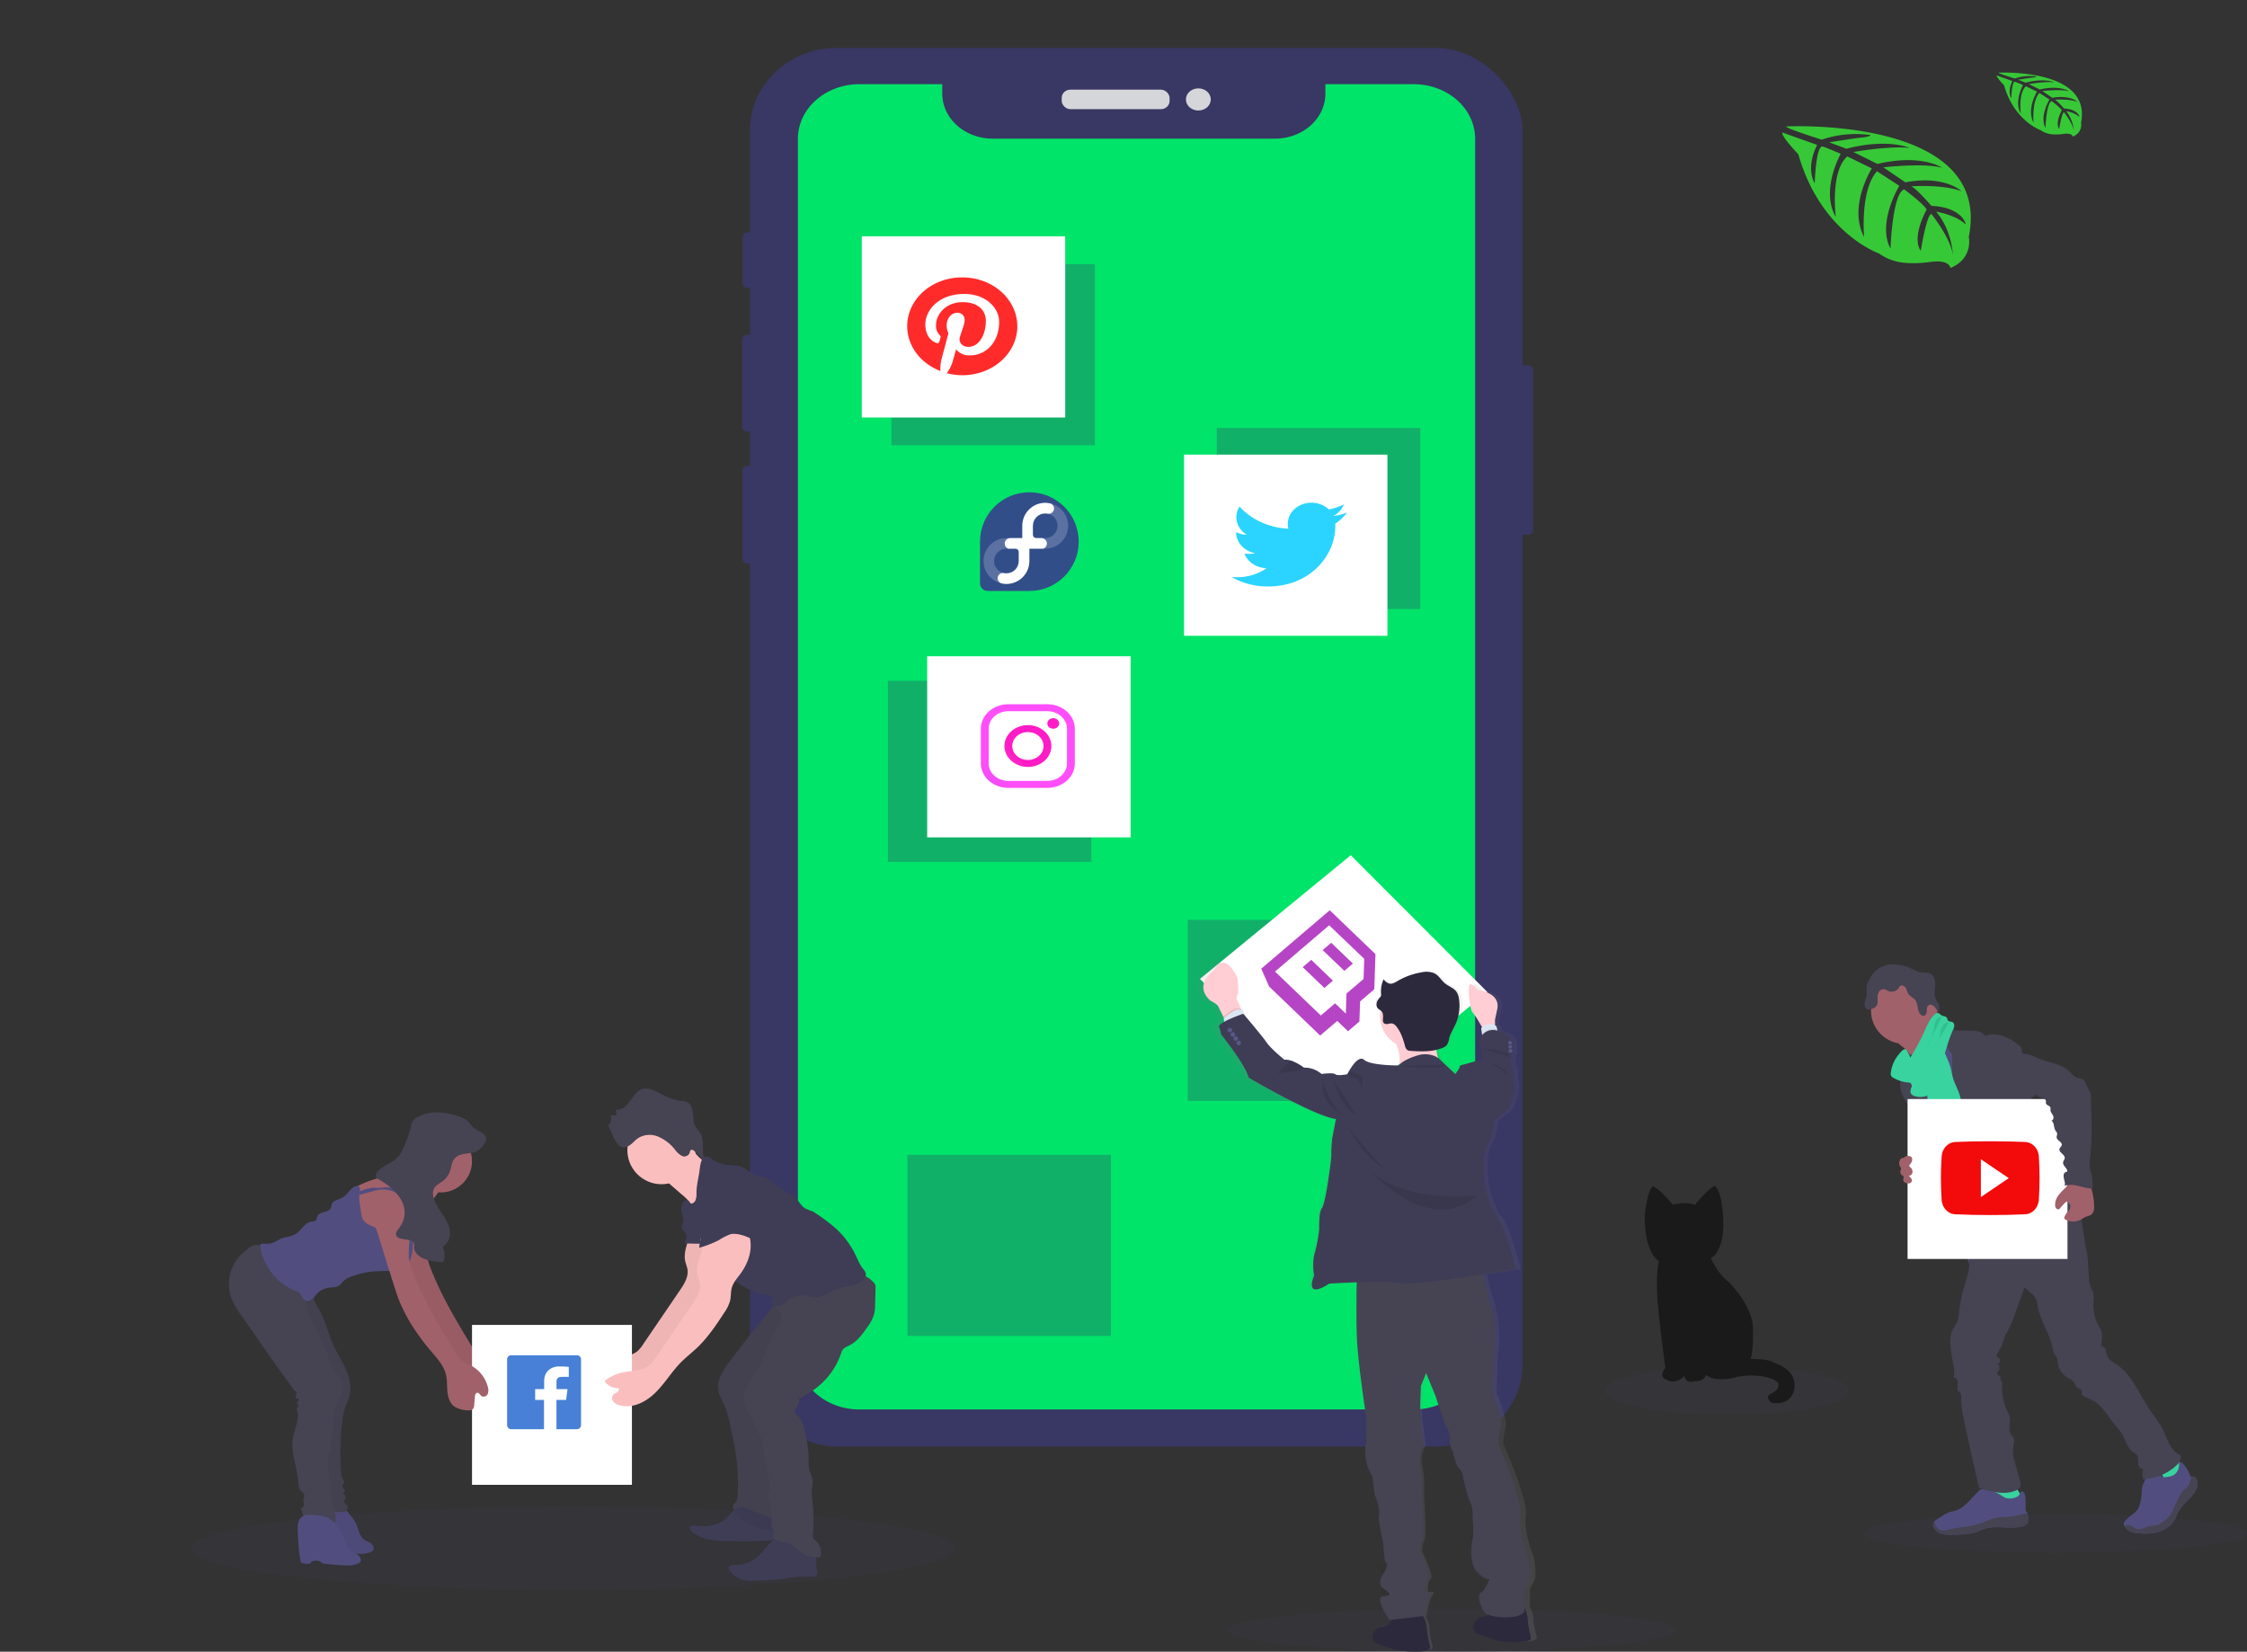 <?xml version="1.0" encoding="UTF-8" standalone="no"?>
<svg
   xmlns:dc="http://purl.org/dc/elements/1.1/"
   xmlns:cc="http://creativecommons.org/ns#"
   xmlns:rdf="http://www.w3.org/1999/02/22-rdf-syntax-ns#"
   xmlns:svg="http://www.w3.org/2000/svg"
   xmlns="http://www.w3.org/2000/svg"
   xmlns:xlink="http://www.w3.org/1999/xlink"
   xmlns:sodipodi="http://sodipodi.sourceforge.net/DTD/sodipodi-0.dtd"
   xmlns:inkscape="http://www.inkscape.org/namespaces/inkscape"
   id="b1711ec6-bb87-4a18-ab4e-434cd24277cb"
   data-name="Layer 1"
   width="1096.46"
   height="805.97"
   viewBox="0 0 1096.46 805.97"
   version="1.1"
   sodipodi:docname="mobile1.svg"
   inkscape:version="0.92.4 (unknown)">
  <rect x="0" y="0" width="1096.46" height="805.97" fill="#333333" stroke="none"/>
  <sodipodi:namedview
     pagecolor="#ffffff"
     bordercolor="#666666"
     borderopacity="1"
     objecttolerance="10"
     gridtolerance="10"
     guidetolerance="10"
     inkscape:pageopacity="0"
     inkscape:pageshadow="2"
     inkscape:window-width="1366"
     inkscape:window-height="707"
     id="namedview314"
     showgrid="false"
     inkscape:zoom="0.45254835"
     inkscape:cx="339.97097"
     inkscape:cy="537.88068"
     inkscape:window-x="0"
     inkscape:window-y="31"
     inkscape:window-maximized="1"
     inkscape:current-layer="layer1"
     inkscape:snap-global="false" />
  <defs
     id="defs9">
    <linearGradient
       inkscape:collect="always"
       id="linearGradient1057">
      <stop
         style="stop-color:#de69d5;stop-opacity:1"
         offset="0"
         id="stop1053" />
      <stop
         style="stop-color:#ff1bc5;stop-opacity:1"
         offset="1"
         id="stop1055" />
    </linearGradient>
    <linearGradient
       inkscape:collect="always"
       id="linearGradient1016">
      <stop
         style="stop-color:#ff4ef9;stop-opacity:1"
         offset="0"
         id="stop1012" />
      <stop
         style="stop-color:#6438d3;stop-opacity:0.969"
         offset="1"
         id="stop1014" />
    </linearGradient>
    <linearGradient
       id="a89cccf1-5da0-4e25-a4c3-8abfdc3a3dc7"
       x1="699.46"
       y1="848.78"
       x2="699.46"
       y2="548.12"
       gradientUnits="userSpaceOnUse"
       gradientTransform="matrix(1,0,0,1.018,-51.77,-58.053)">
      <stop
         offset="0"
         stop-color="gray"
         stop-opacity="0.25"
         id="stop2" />
      <stop
         offset="0.54"
         stop-color="gray"
         stop-opacity="0.12"
         id="stop4" />
      <stop
         offset="1"
         stop-color="gray"
         stop-opacity="0.1"
         id="stop6" />
    </linearGradient>
    <linearGradient
       inkscape:collect="always"
       xlink:href="#linearGradient1016"
       id="linearGradient1010"
       x1="581.127"
       y1="457.029"
       x2="541.782"
       y2="500.555"
       gradientUnits="userSpaceOnUse"
       gradientTransform="matrix(1.09,0,0,1.031,-120.996,-72.828)" />
    <linearGradient
       inkscape:collect="always"
       xlink:href="#linearGradient1057"
       id="linearGradient1059"
       x1="573.257"
       y1="463.92"
       x2="587.193"
       y2="450.9"
       gradientUnits="userSpaceOnUse" />
    <linearGradient
       inkscape:collect="always"
       xlink:href="#linearGradient1057"
       id="linearGradient2690"
       gradientUnits="userSpaceOnUse"
       x1="573.257"
       y1="463.92"
       x2="587.193"
       y2="450.9"
       gradientTransform="matrix(1.09,0,0,1.031,-120.996,-72.828)" />
  </defs>
  <title
     id="title11">social dashboard</title>
  <g
     inkscape:groupmode="layer"
     id="layer1"
     inkscape:label="Layer 1">
    <ellipse
       cx="1002.78"
       cy="748.3"
       rx="93.68"
       ry="9.55"
       id="ellipse35"
       style="opacity:0.313;fill:#373748" />
    <g
       id="g2633"
       transform="matrix(-1.2,0,0,1,1850.438,-24.014)"
       style="fill:#37c837">
      <path
         style="fill:#37c837"
         id="path39"
         transform="translate(-51.77,-49.02)"
         d="m 867.49,134.73 c 0,0 -84.2,-5.08 -74.27,53.92 0,0 -2,10.43 7.48,15.16 0,0 0.15,-4.37 8.63,-2.89 a 38.44,38.44 0 0 0 9.15,0.44 19,19 0 0 0 11.19,-4.61 v 0 c 0,0 23.66,-9.78 32.87,-48.46 0,0 6.81,-8.44 6.54,-10.61 l -14.21,6.07 c 0,0 4.85,10.25 1,18.77 0,0 -0.46,-18.4 -3.19,-18 -0.56,0.08 -7.39,3.55 -7.39,3.55 0,0 8.36,17.85 2,30.83 0,0 2.39,-22 -4.66,-29.54 l -10,5.84 c 0,0 9.76,18.44 3.15,33.49 0,0 1.69,-23.08 -5.25,-32.07 l -9.06,7.07 c 0,0 9.17,18.17 3.58,30.65 0,0 -0.74,-26.86 -5.55,-28.89 0,0 -7.93,7 -9.14,9.86 0,0 6.28,13.2 2.39,20.16 0,0 -2.39,-17.9 -4.35,-18 0,0 -7.9,11.86 -8.72,20 0,0 0.34,-12.09 6.8,-21.12 0,0 -7.63,1.31 -12.09,6.26 0,0 1.23,-8.38 14,-9.12 0,0 6.53,-9 8.28,-9.54 0,0 -12.75,-1.07 -20.48,2.36 0,0 6.8,-7.91 22.82,-4.31 l 8.94,-7.31 c 0,0 -16.78,-2.29 -23.9,0.24 0,0 8.2,-7 26.32,-1.9 l 9.74,-5.82 c 0,0 -14.31,-3.09 -22.84,-2 0,0 9,-4.85 25.69,0.41 l 7,-3.13 c 0,0 -10.49,-2.06 -13.56,-2.39 -3.07,-0.33 -3.23,-1.17 -3.23,-1.17 a 36.35,36.35 0 0 1 19.83,2.26 c 0,0 14.74,-5.53 14.49,-6.46 z"
         inkscape:connector-curvature="0" />
      <path
         style="fill:#37c837"
         id="path41"
         transform="translate(-51.77,-49.02)"
         d="m 781.13,108.49 c 0,0 -38,-2.29 -33.56,24.37 0,0 -0.89,4.71 3.38,6.85 0,0 0.07,-2 3.9,-1.31 a 17.51,17.51 0 0 0 4.13,0.2 8.62,8.62 0 0 0 5.06,-2.08 v 0 c 0,0 10.69,-4.42 14.85,-21.9 0,0 3.08,-3.81 3,-4.79 l -6.42,2.74 c 0,0 2.19,4.63 0.46,8.48 0,0 -0.2,-8.31 -1.44,-8.12 -0.25,0 -3.33,1.61 -3.33,1.61 0,0 3.77,8.06 0.92,13.93 0,0 1.08,-9.94 -2.1,-13.35 l -4.52,2.64 c 0,0 4.41,8.33 1.42,15.13 0,0 0.77,-10.43 -2.37,-14.49 l -4.1,3.2 c 0,0 4.15,8.21 1.62,13.85 0,0 -0.33,-12.14 -2.5,-13.06 0,0 -3.59,3.16 -4.13,4.46 0,0 2.83,6 1.07,9.11 0,0 -1.08,-8.09 -2,-8.13 0,0 -3.57,5.36 -3.94,9 a 19.46,19.46 0 0 1 3.07,-9.54 10.71,10.71 0 0 0 -5.46,2.83 c 0,0 0.55,-3.79 6.34,-4.12 0,0 2.95,-4.07 3.74,-4.32 0,0 -5.76,-0.48 -9.25,1.07 0,0 3.07,-3.57 10.31,-2 l 4,-3.3 c 0,0 -7.58,-1 -10.8,0.11 0,0 3.71,-3.16 11.89,-0.86 l 4.4,-2.63 c 0,0 -6.46,-1.39 -10.31,-0.89 0,0 4.06,-2.19 11.6,0.18 l 3.15,-1.41 c 0,0 -4.73,-0.93 -6.12,-1.08 -1.39,-0.15 -1.46,-0.53 -1.46,-0.53 a 16.36,16.36 0 0 1 8.89,1 c 0,0 6.72,-2.43 6.61,-2.85 z"
         inkscape:connector-curvature="0" />
    </g>
    <path
       style="fill:#38d39f"
       d="m 971.84,732.59 c 4.54,0.59 9.25,1 13.6,-0.46 0.67,-0.21 1.44,-0.67 1.35,-1.36 a 1.6,1.6 0 0 0 -0.31,-0.66 42.41,42.41 0 0 1 -4.13,-7.83 0.64,0.64 0 0 0 -0.25,-0.35 0.61,0.61 0 0 0 -0.44,0 c -2,0.52 -3.74,1.82 -5.74,2.37 a 8.2,8.2 0 0 1 -3.12,0.24 c -0.9,-0.1 -2.14,-0.85 -2.95,-0.76 0.5,2.97 1.64,5.78 1.99,8.81 z"
       id="path81"
       inkscape:connector-curvature="0" />
    <path
       style="fill:#38d39f"
       d="m 1057.77,724.98 c 3,-2 6.1,-4.22 7.87,-7.39 a 1.21,1.21 0 0 0 0.21,-0.63 1.3,1.3 0 0 0 -0.25,-0.62 25.62,25.62 0 0 0 -6.39,-6.9 18.89,18.89 0 0 0 -3.57,3.29 c -0.75,0.79 -2.83,2.09 -2.85,3.27 0,0.71 0.79,1.48 1.16,2 0.5,0.74 1,1.5 1.43,2.26 0.23,0.46 2.61,4.6 2.39,4.72 z"
       id="path83"
       inkscape:connector-curvature="0" />
    <path
       style="fill:#514e7f"
       d="m 989.64,741.77 a 3,3 0 0 1 -0.54,2 2.67,2.67 0 0 1 -1.15,0.67 c -6.36,2.27 -13.68,-0.57 -20,1.68 -1.31,0.46 -2.54,1.12 -3.85,1.56 a 20.85,20.85 0 0 1 -4.77,0.85 c -2.25,0.22 -4.5,0.35 -6.75,0.41 a 16.33,16.33 0 0 1 -5.08,-0.44 6.15,6.15 0 0 1 -3.9,-3.09 3,3 0 0 1 -0.19,-2.2 2.49,2.49 0 0 1 0.41,-0.71 6.09,6.09 0 0 1 1.5,-1.21 l 2.34,-1.51 a 15.63,15.63 0 0 1 3.54,-1.88 c 0.92,-0.3 1.91,-0.43 2.84,-0.7 3.29,-1 5.79,-3.57 8.12,-6.07 l 3.18,-3.39 a 3.11,3.11 0 0 1 1.1,-0.88 3,3 0 0 1 1.36,-0.14 18.37,18.37 0 0 1 8.67,2.92 12.51,12.51 0 0 0 2.14,1.26 7.64,7.64 0 0 0 6,-0.75 c 0.82,-0.43 0.64,-0.7 1,-1.47 0.36,-0.77 1.18,-1.27 1.9,-0.56 a 2.09,2.09 0 0 1 0.45,0.86 c 0.7,2.27 0.43,4.7 0.43,7.07 a 3.14,3.14 0 0 0 0.14,1.1 6.69,6.69 0 0 0 0.62,1 1.58,1.58 0 0 1 0.13,0.26 6.94,6.94 0 0 1 0.36,3.36 z"
       id="path85"
       inkscape:connector-curvature="0" />
    <path
       style="fill:#464353"
       d="m 989.64,741.77 a 3,3 0 0 1 -0.54,2 2.67,2.67 0 0 1 -1.15,0.67 c -6.36,2.27 -13.68,-0.57 -20,1.68 -1.31,0.46 -2.54,1.12 -3.85,1.56 a 20.85,20.85 0 0 1 -4.77,0.85 c -2.25,0.22 -4.5,0.35 -6.75,0.41 a 16.33,16.33 0 0 1 -5.08,-0.44 6.15,6.15 0 0 1 -3.9,-3.09 3,3 0 0 1 -0.19,-2.2 2.49,2.49 0 0 1 0.41,-0.71 c 0.38,0.78 0.65,1.8 0.88,2.17 a 4.44,4.44 0 0 0 3,2.15 7.61,7.61 0 0 0 2.71,-0.35 c 5.76,-1.43 11.88,-1.45 17.4,-3.61 a 41.57,41.57 0 0 1 5.7,-2.19 45.28,45.28 0 0 1 6.16,-0.5 c 3.25,-0.26 6.39,-1.24 9.6,-1.75 a 6.94,6.94 0 0 1 0.37,3.35 z"
       id="path87"
       inkscape:connector-curvature="0" />
    <path
       style="fill:#514e7f"
       d="m 1072.29,724.59 c -0.3,2.41 -1.83,4.49 -3.51,6.25 a 40.07,40.07 0 0 0 -4.9,5.37 c -1.66,2.52 -2.39,5.63 -4.53,7.76 a 12.27,12.27 0 0 1 -2.72,2 18.8,18.8 0 0 1 -3.53,1.62 c -3.19,1 -6.63,0.79 -10,0.55 a 8.89,8.89 0 0 1 -3.16,-0.62 9.18,9.18 0 0 1 -1.34,-0.81 6.36,6.36 0 0 1 -2,-2.07 2.08,2.08 0 0 1 -0.19,-1.49 3.4,3.4 0 0 1 1,-1.46 22.6,22.6 0 0 1 2.41,-2.17 14.31,14.31 0 0 0 3.14,-2.76 9,9 0 0 0 1.21,-2.76 24.73,24.73 0 0 0 0.88,-5.25 16.54,16.54 0 0 1 0.37,-3.51 c 0.51,-1.8 1.85,-3.43 1.69,-5.3 a 1.36,1.36 0 0 1 0.07,-0.8 1.25,1.25 0 0 1 0.63,-0.39 11.4,11.4 0 0 1 3.28,-0.75 3.78,3.78 0 0 1 3,1.19 c 0.47,0.56 0.77,1.34 1.46,1.59 a 2.42,2.42 0 0 0 1,0 c 1.68,-0.17 3.47,-0.38 4.76,-1.47 a 6,6 0 0 0 2,-4.37 c 0,-0.62 -0.28,-1.27 0.67,-1.4 0.73,-0.1 1.3,0.66 1.67,1.16 a 16.32,16.32 0 0 1 3.21,5.85 1.62,1.62 0 0 1 0.61,-0.12 2.61,2.61 0 0 1 2.18,1.12 4.32,4.32 0 0 1 0.64,3.04 z"
       id="path89"
       inkscape:connector-curvature="0" />
    <path
       style="fill:#464353"
       d="m 1072.29,724.59 c -0.3,2.41 -1.83,4.49 -3.51,6.25 a 40.07,40.07 0 0 0 -4.9,5.37 c -1.66,2.52 -2.39,5.63 -4.53,7.76 a 12.27,12.27 0 0 1 -2.72,2 18.8,18.8 0 0 1 -3.53,1.62 c -3.19,1 -6.63,0.79 -10,0.55 a 8.89,8.89 0 0 1 -3.16,-0.62 9.18,9.18 0 0 1 -1.34,-0.81 6.36,6.36 0 0 1 -2,-2.07 4.87,4.87 0 0 1 2.06,-0.49 c 1.49,0.08 2.57,1.48 4,1.91 2,0.61 4,-0.82 6.09,-1.31 1.34,-0.31 2.76,-0.22 4.07,-0.65 a 10.05,10.05 0 0 0 3,-1.82 15.23,15.23 0 0 0 3.21,-3.1 19.76,19.76 0 0 0 1.89,-3.76 53.71,53.71 0 0 1 3.81,-7.29 4.84,4.84 0 0 1 0.78,-1 c 0.31,-0.29 0.7,-0.5 1,-0.76 1.37,-1 1.94,-2.77 2.42,-4.41 a 7.38,7.38 0 0 1 0.54,-1.47 2.61,2.61 0 0 1 2.18,1.12 4.32,4.32 0 0 1 0.64,2.98 z"
       id="path91"
       inkscape:connector-curvature="0" />
    <path
       style="fill:#a1616a"
       d="m 928.63,510.98 a 14.52,14.52 0 0 1 4.08,4.77 c 1,1.88 6.49,16.48 6.17,18.57 1.8,-1.82 8.94,-2.12 10.73,-3.93 0.76,-0.76 4.87,-4.56 5.48,-5.44 0.61,-0.88 5.19,-2.77 5.69,-3.67 1.87,-3.35 -13.26,-16 -11.33,-19.36 a 0.82,0.82 0 0 0 0.16,-0.52 0.8,0.8 0 0 0 -0.25,-0.4 24.08,24.08 0 0 0 -4.38,-3 7,7 0 0 1 -3.34,-4 14.37,14.37 0 0 0 -3.87,2.62 q -4.15,3.55 -8.18,7.28 c -1.06,1 -3.08,2.27 -3.57,3.66 -0.49,1.39 1.6,2.6 2.61,3.42 z"
       id="path93"
       inkscape:connector-curvature="0" />
    <path
       style="fill:#514e7f"
       d="m 953.12,505.59 a 43.84,43.84 0 0 0 -6.48,5.3 c -1.88,1.85 -3.66,4 -4.13,6.61 -0.19,1 -0.16,2.06 -0.32,3.09 -0.67,4.48 -4.56,7.77 -6.27,12 a 20.52,20.52 0 0 0 -1.1,4 47.15,47.15 0 0 0 -0.78,7.86 c 0,2.56 2.46,4.32 3.38,6.71 a 40.7,40.7 0 0 1 1.63,7.27 88.58,88.58 0 0 0 4.09,13.5 c 3.38,9.33 14.33,35.13 17.71,44.47 10.35,-2.6 37.91,-8.57 47.07,-14 3.06,-1.82 -21.2,-22.38 -17.93,-23.8 a 1.65,1.65 0 0 0 0.91,-0.69 1.58,1.58 0 0 0 0,-1 c -3.26,-14.29 -13.49,-26 -18.12,-40 -1.61,-4.83 -4.5,-8.95 -6.7,-13.55 -2,-4.16 -3.05,-8.75 -5.42,-12.7 a 8.49,8.49 0 0 0 -1.73,-2.17 10.61,10.61 0 0 0 -1.92,-1.15 c -1.31,-0.7 -2.57,-1.09 -3.89,-1.75 z"
       id="path95"
       inkscape:connector-curvature="0" />
    <circle
       style="fill:#a1616a"
       cx="929.18"
       cy="493.15"
       r="16.2"
       id="circle97" />
    <path
       style="fill:#464353"
       d="m 945.66,500.76 a 5.43,5.43 0 0 1 6.09,-0.87 3,3 0 0 1 1.81,2.92 l 8,0.12 a 16.74,16.74 0 0 1 3.81,0.35 5.54,5.54 0 0 1 3.18,2 c 0.1,0.13 0.21,0.28 0.37,0.31 a 0.64,0.64 0 0 0 0.37,-0.13 7.05,7.05 0 0 1 4,-0.72 c 4.34,0.28 8.36,2.46 11.76,5.17 a 3.81,3.81 0 0 1 1.4,1.71 c 0.28,0.91 0,2.08 0.66,2.7 0,7.55 2.59,14.58 4.32,21.93 0.3,1.31 1.56,2.46 2.43,3.49 a 14,14 0 0 1 2.6,3.88 c 1.46,3.81 -0.56,8.28 0.87,12.11 a 19.5,19.5 0 0 0 2.76,4.35 11.21,11.21 0 0 1 2.35,5.62 c 0.06,0.92 -0.06,1.84 0,2.77 a 16.88,16.88 0 0 0 0.66,3.64 c 0.58,2.21 1.2,4.42 1.84,6.62 1,3.56 2.4,7.41 5.59,9.31 -7.71,1.31 -15.83,2.58 -23.18,-0.09 a 12,12 0 0 1 -2.89,-1.45 c -2.65,-1.89 -3.93,-5.13 -5.07,-8.18 -1.28,-3.43 -2.58,-6.91 -2.84,-10.56 a 12.08,12.08 0 0 0 -0.48,-3.45 c -0.75,-2 -2.73,-3.19 -4.55,-4.29 a 21.89,21.89 0 0 1 -5.47,-4.26 8.5,8.5 0 0 1 -2.22,-6.4 c 0.14,-1.13 0.58,-2.22 0.63,-3.36 a 2.69,2.69 0 0 0 -1.56,-2.77 c -5.61,-1.7 -8.29,-8.34 -9.54,-14.07 a 44.89,44.89 0 0 1 -0.72,-9 l -0.07,-5.79 a 7.68,7.68 0 0 1 -2.52,-5.54 6.22,6.22 0 0 0 0,-1.83 5.13,5.13 0 0 0 -1.28,-2 16.9,16.9 0 0 1 -3.11,-4.24 z"
       id="path99"
       inkscape:connector-curvature="0" />
    <path
       style="fill:#464353"
       d="m 928.4,519.29 c -0.18,1.81 0.23,3.66 -0.18,5.44 -0.16,0.68 -0.43,1.33 -0.63,2 a 11.8,11.8 0 0 0 0.75,7.62 42.35,42.35 0 0 0 3.89,6.75 10.28,10.28 0 0 1 1.25,2.33 12.07,12.07 0 0 1 0.48,2.67 81.32,81.32 0 0 0 1.91,10.74 c 0.76,3.08 1.75,6.19 3.78,8.63 a 2.62,2.62 0 0 0 1.56,1.06 2.82,2.82 0 0 0 1.33,-0.28 l 4.14,-1.57 a 2.89,2.89 0 0 0 1,-0.52 2.51,2.51 0 0 0 0.58,-1.62 c 0.29,-3.34 -0.71,-6.65 -1.82,-9.81 -3.36,-9.54 -7.82,-18.73 -10,-28.6 -0.61,-2.76 -0.93,-7 -2.94,-9.15 -0.83,-0.9 -0.55,-0.52 -1.54,0 a 12.54,12.54 0 0 0 -1.45,0.77 4.75,4.75 0 0 0 -2.11,3.54 z"
       id="path101"
       inkscape:connector-curvature="0" />
    <path
       style="fill:#464353"
       d="M 1007.47,578.66"
       id="path103"
       inkscape:connector-curvature="0" />
    <path
       style="fill:#38d39f"
       d="m 940.88,537.39 q 1.65,8.73 3.37,17.47 l 16.08,-4.22 c 0.13,-1.68 -0.77,-3.24 -1.39,-4.81 -1.47,-3.68 -1.5,-7.77 -2.69,-11.55 -0.9,-2.88 -2.46,-5.53 -3.3,-8.43 -0.49,-1.68 -0.73,-3.44 -1.21,-5.13 a 39.19,39.19 0 0 0 -1.89,-4.89 31.16,31.16 0 0 0 -3.51,-6.51 c -2.06,0.77 -4.25,1.66 -5.42,3.51 a 7.46,7.46 0 0 0 -1,3.46 c -0.28,3.62 1,7.25 0.59,10.83 a 32,32 0 0 0 0.37,10.27 z"
       id="path105"
       inkscape:connector-curvature="0" />
    <path
       style="fill:#464353"
       d="m 960.6,614.98 c 0.9,3.44 -0.41,7 -1.47,10.42 a 80.92,80.92 0 0 0 -3.28,15.69 13,13 0 0 1 -0.81,4 37.42,37.42 0 0 1 -1.95,3.2 c -1.62,2.86 -1.58,6.36 -1.23,9.63 0.23,2.16 0.58,4.31 1,6.44 0.53,2.59 1.18,5.31 0.42,7.84 1.27,-0.28 2.14,1.36 2.09,2.67 -0.05,1.31 -0.51,2.71 0.11,3.86 1.58,0.57 1.6,2.74 1.55,4.41 a 37.19,37.19 0 0 0 1.09,8.64 q 3.58,17.19 7.6,34.29 c 5.79,1.8 12.55,3.67 18.07,1.18 a 3.55,3.55 0 0 0 2.29,-2.3 4.14,4.14 0 0 0 -0.22,-1.77 l -2.62,-9.52 a 17.53,17.53 0 0 1 -0.94,-7 c 0.26,-1.77 1,-3.67 0.16,-5.22 -0.3,-0.53 -0.76,-1 -1.1,-1.46 -1.38,-2 -0.66,-4.69 -0.54,-7.13 a 5.58,5.58 0 0 0 -0.12,-1.63 8.56,8.56 0 0 0 -0.77,-1.79 27.33,27.33 0 0 1 -3,-13.6 3.34,3.34 0 0 0 -0.24,-1.78 4.08,4.08 0 0 1 -0.44,-0.72 1.93,1.93 0 0 1 0.14,-1.31 11.38,11.38 0 0 1 -2.11,-2 3,3 0 0 0 0.5,-4.62 1.54,1.54 0 0 0 0.74,-2.65 c -0.34,-0.24 -0.78,-0.34 -1,-0.68 -0.37,-0.5 -0.07,-1.21 0.23,-1.75 l 1.6,-2.89 c 1.19,-2.14 1.46,-4.79 2.74,-6.88 a 51.62,51.62 0 0 0 4.22,-9.63 l 4.56,-12.7 3.1,2.69 a 9.71,9.71 0 0 1 2.55,2.91 12.28,12.28 0 0 1 0.82,3.48 c 1.14,6.9 5.49,12.88 7.1,19.69 a 13.27,13.27 0 0 0 1.46,4.4 9.52,9.52 0 0 1 0.84,1.26 6.64,6.64 0 0 1 0.35,2.09 9.74,9.74 0 0 0 4.11,7 c 1.52,1 3.45,1.77 4.25,3.43 a 6.77,6.77 0 0 0 0.7,1.46 c 0.74,0.89 2.34,1 2.66,2.11 0.17,0.63 -0.16,1.37 0.2,1.92 a 1.75,1.75 0 0 0 0.75,0.56 l 4.47,2.24 c 5,2.49 7.52,8.2 11.21,12.39 a 25.73,25.73 0 0 1 3.35,4.44 c 1.59,2.84 2.33,6.41 5,8.24 a 7.77,7.77 0 0 1 1.94,1.44 c 0.85,1.11 0.54,2.67 0.61,4.07 0.07,1.4 1.15,3.06 2.48,2.64 a 9.65,9.65 0 0 0 0,5.17 26.06,26.06 0 0 0 15.8,-6.4 c 1.3,-1.14 2.56,-2.59 2.57,-4.31 a 1.67,1.67 0 0 0 -0.19,-0.86 2.34,2.34 0 0 0 -1,-0.76 c -4.17,-2.26 -5.43,-7.5 -7.52,-11.76 -1.85,-3.75 -4.57,-7 -6.88,-10.48 -5,-7.5 -8.34,-16.57 -15.85,-21.53 -1.65,-1.09 -3.57,-2.06 -4.39,-3.86 a 30.79,30.79 0 0 1 -0.88,-3.2 2.69,2.69 0 0 0 -2.35,-2 14.27,14.27 0 0 0 0.54,-5 6.22,6.22 0 0 0 -0.25,-2.15 10.16,10.16 0 0 0 -1.1,-2.12 20.55,20.55 0 0 1 -2.83,-11 c 0.06,-2 0.41,-4 -0.19,-5.91 -0.3,-1 -0.82,-1.83 -1.19,-2.76 a 17.21,17.21 0 0 1 -0.86,-5.15 l -0.41,-6.59 a 31.55,31.55 0 0 0 -0.85,-6.51 c -1.39,-5.11 -2.72,-26.52 -7.43,-28.93 -4.71,-2.41 -12.75,14.06 -18,14.39 a 24,24 0 0 0 -6.88,1.32 c -3.51,1.32 -6.46,3.78 -9.33,6.19 l -9.72,8.16 a 35.42,35.42 0 0 1 -6.03,4.35 z"
       id="path107"
       inkscape:connector-curvature="0" />
    <path
       style="fill:#464353"
       d="m 913.97,475.16 a 12.22,12.22 0 0 1 9.43,-4.6 22,22 0 0 1 10.42,2.62 13.43,13.43 0 0 0 3,1.25 c 1.72,0.35 3.62,-0.12 5.17,0.7 2.06,1.09 2.45,3.87 2.27,6.19 -0.18,2.32 -0.61,4.86 0.62,6.85 a 19,19 0 0 1 1.19,1.78 5.94,5.94 0 0 1 -0.11,3.81 30.6,30.6 0 0 1 -2,-2.51 c -0.72,-0.79 -1.95,-1.33 -2.83,-0.74 -0.88,0.59 -0.88,1.68 -0.92,2.65 -0.04,0.97 -0.3,2.14 -1.22,2.46 a 2,2 0 0 1 -2,-0.8 c -1.57,-1.92 -0.94,-5 -2.49,-6.92 -0.89,-1.1 -2.36,-1.63 -3.18,-2.78 -0.64,-0.9 -0.8,-2.07 -1.36,-3 -0.56,-0.93 -1.87,-1.69 -2.75,-1 a 3.74,3.74 0 0 0 -0.73,1 4.21,4.21 0 0 1 -5,1.5 8.77,8.77 0 0 0 -2.17,-0.93 2.67,2.67 0 0 0 -2.47,1.34 5.32,5.32 0 0 0 -0.65,2.86 c 0,1.35 0.24,2.83 -0.54,3.93 a 4.06,4.06 0 0 1 -1.16,1 c -1.15,0.73 -2.72,1.22 -3.8,0.39 a 2.86,2.86 0 0 1 -0.85,-2.66 21.88,21.88 0 0 1 0.81,-2.81 c 0.6,-2.12 -0.18,-4.51 0.48,-6.51 a 20.49,20.49 0 0 1 2.84,-5.07 z"
       id="path109"
       inkscape:connector-curvature="0" />
    <path
       style="fill:#38d39f"
       d="m 922.65,523.49 a 2.5,2.5 0 0 0 0.15,1.49 2.42,2.42 0 0 0 0.81,0.78 16.78,16.78 0 0 0 7.64,2.47 2.3,2.3 0 0 1 1,0.27 1.89,1.89 0 0 1 0.45,2.13 5.67,5.67 0 0 0 -0.48,2.26 c 0.2,1.43 1.89,2.08 3.33,2.26 a 7.72,7.72 0 0 0 5.79,-1.12 8.93,8.93 0 0 0 2.39,-3.59 c 3.93,-9 5.31,-19 9.29,-28 a 5.69,5.69 0 0 0 0.6,-1.87 1.86,1.86 0 0 0 -0.74,-1.73 c -0.74,-0.46 -1.89,-0.2 -2.39,-0.91 -0.25,-0.37 -0.22,-0.86 -0.44,-1.24 -0.46,-0.82 -1.66,-0.72 -2.49,-1.16 -0.64,-0.35 -1.09,-1 -1.8,-1.19 a 2.3,2.3 0 0 0 -1.88,0.81 c -2.33,2.18 -3.56,5.27 -4.86,8.19 a 97.27,97.27 0 0 1 -7,12.91 c 0.31,-0.48 -1.48,-4.13 -2.18,-4.27 -1.22,-0.25 -2.8,1.9 -3.46,2.71 a 17.16,17.16 0 0 0 -3.73,8.8 z"
       id="path111"
       inkscape:connector-curvature="0" />
    <rect
       style="fill:#ffffff"
       x="930.83"
       y="536.29"
       width="78.03"
       height="78.03"
       id="rect113" />
    <path
       style="fill:#a1616a"
       d="m 1008.23,579.27 a 31.53,31.53 0 0 0 -3.7,3.88 7.73,7.73 0 0 0 -1.7,5 2.57,2.57 0 0 0 0.48,1.46 1.25,1.25 0 0 0 1.39,0.43 2,2 0 0 0 0.68,-0.61 32,32 0 0 1 2.3,-2.5 c 0.3,-0.29 0.68,-0.6 1.08,-0.49 a 1.14,1.14 0 0 1 0.47,0.31 3.18,3.18 0 0 1 1,1.51 3.58,3.58 0 0 1 -1.06,2.91 7.54,7.54 0 0 0 -1.79,2.65 1.13,1.13 0 0 0 0,0.85 1.39,1.39 0 0 0 0.53,0.46 7.72,7.72 0 0 0 6.47,0.42 c 1.39,-0.55 2.59,-1.51 4,-2 a 9.61,9.61 0 0 0 1.77,-0.66 3.64,3.64 0 0 0 1.57,-2.34 10,10 0 0 0 0.11,-2.89 33,33 0 0 0 -2.41,-10.9 1.3,1.3 0 0 0 -0.39,-0.58 1.37,1.37 0 0 0 -0.66,-0.19 c -1.75,-0.18 -4.63,-1.08 -6.32,-0.43 a 4.32,4.32 0 0 0 -1.49,1.33 c -0.39,0.35 -2.33,1.92 -2.33,2.38 z"
       id="path115"
       inkscape:connector-curvature="0" />
    <path
       style="fill:#464353"
       d="m 1007.63,577.72 c 0,-1.68 -2.08,-5.71 1.21,-6 0,-1.78 -2.53,-2.9 -2.07,-4.78 0.16,-0.64 0.67,-1.15 0.75,-1.79 0.21,-1.83 -3.09,-2.82 -2.55,-4.58 0.2,-0.67 0.93,-1.08 1.09,-1.76 0.37,-1.58 -2.46,-2.29 -2.51,-3.91 0,-0.55 0.3,-1.07 0.28,-1.61 0,-0.69 -0.6,-1.21 -0.93,-1.8 -0.85,-1.53 -0.44,-3.9 -2,-4.68 1,0.08 1.39,-1.45 0.95,-2.39 -0.44,-0.94 -1.3,-1.75 -1.3,-2.79 a 4.43,4.43 0 0 0 0,-1.15 c -0.29,-1 -1.93,-1.07 -2.2,-2.07 a 10.67,10.67 0 0 1 0,-1.13 c -0.1,-0.78 -0.9,-1.26 -1.65,-1.49 a 6.56,6.56 0 0 1 -2.2,-0.78 c -0.48,-0.37 -1,-1 -1.55,-0.65 -0.19,0.11 -0.29,0.33 -0.44,0.5 -0.61,0.71 -1.78,0.4 -2.56,-0.13 -2.29,-1.55 -3.42,-4.34 -3.92,-7.06 -0.5,-2.72 -0.47,-5.53 -1.07,-8.23 a 18.85,18.85 0 0 0 -0.73,-2.46 12.73,12.73 0 0 1 -1.16,-2.46 c -0.12,-1.57 3.14,-0.5 4.38,-0.34 a 19.44,19.44 0 0 1 3.56,0.67 37.65,37.65 0 0 1 3.63,1.59 c 5,2.19 10.92,2.46 14.9,6.13 1.31,1.21 2.41,2.79 4.1,3.33 a 20.93,20.93 0 0 1 2.3,0.6 c 1.89,0.89 2.18,3.39 3.21,5.2 a 11.11,11.11 0 0 1 0.85,1.5 5.91,5.91 0 0 1 0.27,1.92 l 0.14,4.75 c 0.23,8 0.47,15.93 -0.38,23.84 -0.28,2.6 -0.67,5.29 0.09,7.8 0.2,0.68 0.49,1.33 0.66,2 a 13.62,13.62 0 0 1 0.26,2.47 l 0.11,3.07 a 1,1 0 0 1 -0.15,0.71 1,1 0 0 1 -0.83,0.2 c -4.29,-0.38 -8.61,-2.8 -12.66,-1.34"
       id="path117"
       inkscape:connector-curvature="0" />
    <path
       style="fill:#a1616a"
       d="m 927.89,565.19 a 1.32,1.32 0 0 0 -0.48,0.4 3.41,3.41 0 0 0 0,4.06 1.37,1.37 0 0 1 0.24,0.4 1.18,1.18 0 0 1 -0.12,0.68 2.25,2.25 0 0 0 0.31,2.52 c 0.31,0.26 0.73,0.39 0.93,0.73 0.35,0.58 -0.14,1.32 -0.06,2 0.1,0.89 1.15,1.33 2,1.44 a 2.13,2.13 0 0 0 1.95,-0.52 1.62,1.62 0 0 0 0,-1.77 4.74,4.74 0 0 0 -1.32,-1.32 2,2 0 0 0 1.89,-1.83 2.84,2.84 0 0 0 -1.14,-2.49 c -0.18,-0.15 -0.4,-0.3 -0.45,-0.54 -0.05,-0.24 0.19,-0.57 0.41,-0.8 1,-1 1.77,-3.45 -0.11,-4 a 4.63,4.63 0 0 0 -2,0.09 c -0.48,0.15 -0.48,0.44 -0.85,0.64 -0.37,0.2 -0.78,0.1 -1.2,0.31 z"
       id="path119"
       inkscape:connector-curvature="0" />
    <path
       style="opacity:0.1"
       d="m 947.54,496.12 a 3.3,3.3 0 0 0 -2.54,1.28 7.31,7.31 0 0 0 -1.06,3.4 29.81,29.81 0 0 1 -4,10.86"
       id="path121"
       inkscape:connector-curvature="0" />
    <path
       style="opacity:0.1"
       d="m 951.04,498.86 a 3.88,3.88 0 0 0 -3.32,2 11.1,11.1 0 0 0 -0.84,3.39 18.42,18.42 0 0 1 -3.33,7.11"
       id="path123"
       inkscape:connector-curvature="0" />
    <path
       d="m 994.92,564.86 c 0,-4.22 -3.11,-7.62 -7,-7.62 -5.21,-0.25 -10.51,-0.34 -15.93,-0.34 h -1.69 c -5.41,0 -10.73,0.09 -15.93,0.34 -3.83,0 -6.94,3.41 -6.94,7.64 -0.24,3.35 -0.34,6.69 -0.33,10 0.01,3.31 0.09,6.69 0.32,10 0,4.23 3.11,7.66 6.94,7.66 5.46,0.25 11.07,0.36 16.77,0.36 5.7,0 11.3,-0.1 16.78,-0.36 3.84,0 7,-3.43 7,-7.66 0.22,-3.35 0.33,-6.69 0.32,-10.05 -0.01,-3.36 -0.09,-6.68 -0.31,-10 z m -28.33,19.27 v -18.46 l 13.62,9.22 z"
       id="path193"
       style="fill:#f30a0a;fill-opacity:1"
       inkscape:connector-curvature="0" />
    <g
       style="opacity:0.9;stroke-width:0.883"
       id="g29"
       transform="matrix(1.272,0,0,1.133,-164.112,-103.675)">
      <rect
         style="fill:#3a3768;stroke-width:0.883"
         x="708.33"
         y="248.78"
         width="8.86"
         height="73.02"
         rx="1.962"
         id="rect15"
         ry="2.085" />
      <rect
         style="fill:#3a3768;stroke-width:0.883"
         x="413.89"
         y="191.58"
         width="4.97"
         height="24.04"
         rx="1.962"
         id="rect17"
         ry="2.085" />
      <rect
         style="fill:#3a3768;stroke-width:0.883"
         x="413.71"
         y="235.59"
         width="5.6"
         height="41.84"
         rx="1.962"
         id="rect19"
         ry="2.085" />
      <rect
         style="fill:#3a3768;stroke-width:0.883"
         x="413.8"
         y="292.07"
         width="5.33"
         height="42.2"
         rx="1.962"
         id="rect21"
         ry="2.085" />
      <rect
         style="fill:#3a3768;stroke-width:0.883"
         x="416.71"
         y="112.14"
         width="296.4"
         height="602.39"
         rx="33.405"
         id="rect23"
         ry="35.501" />
      <rect
         style="fill:#e6e8ec;stroke-width:0.883"
         x="536.31"
         y="130.12"
         width="41.39"
         height="8.4"
         rx="3.316"
         id="rect25"
         ry="3.524" />
      <circle
         style="fill:#e6e8ec;stroke-width:0.883"
         cx="588.73"
         cy="134.33"
         r="4.77"
         id="circle27" />
    </g>
    <path
       style="fill:#00e469;fill-opacity:1;stroke-width:1.06"
       inkscape:connector-curvature="0"
       d="m 689.876,41.084 h -43.13 v 4.632 A 24.657,21.948 0 0 1 622.089,67.664 H 484.455 A 24.657,21.948 0 0 1 459.798,45.716 V 41.084 H 419.289 A 29.937,26.648 0 0 0 389.352,67.743 V 661.104 a 29.937,26.648 0 0 0 29.937,26.659 h 270.587 a 29.949,26.659 0 0 0 29.949,-26.659 V 67.743 A 29.949,26.659 0 0 0 689.876,41.084 Z"
       id="path37" />
    <rect
       style="opacity:0.3;fill:#3a3768;stroke-width:1.06"
       x="579.57"
       y="448.847"
       width="99.275"
       height="88.37"
       id="rect67" />
    <rect
       style="opacity:0.3;fill:#3a3768;stroke-width:1.06"
       x="433.259"
       y="332.198"
       width="99.275"
       height="88.37"
       id="rect69" />
    <rect
       style="opacity:0.3;fill:#3a3768;stroke-width:1.06"
       x="442.801"
       y="563.503"
       width="99.275"
       height="88.37"
       id="rect71" />
    <rect
       style="fill:#ffffff;stroke-width:1.06"
       x="452.432"
       y="320.238"
       width="99.275"
       height="88.37"
       id="rect79" />
    <path
       inkscape:connector-curvature="0"
       d="m 511.096,347.045 a 9.58,8.528 0 0 1 9.555,8.505 v 16.988 a 9.58,8.528 0 0 1 -9.555,8.505 h -19.084 a 9.593,8.539 0 0 1 -6.756,-2.492 9.478,8.437 0 0 1 -2.812,-6.014 v -16.988 a 9.58,8.528 0 0 1 9.567,-8.505 h 19.084 m 0,-3.398 h -19.084 a 13.422,11.948 0 0 0 -13.384,11.914 v 16.988 a 13.422,11.948 0 0 0 13.384,11.914 h 19.084 a 13.422,11.948 0 0 0 13.384,-11.869 V 355.607 a 13.435,11.959 0 0 0 -13.384,-11.959 z"
       id="path189"
       style="fill:url(#linearGradient1010);fill-opacity:1;stroke-width:1.06" />
    <path
       inkscape:connector-curvature="0"
       d="m 513.959,355.573 a 2.875,2.559 0 1 1 2.863,-2.548 2.85,2.537 0 0 1 -2.863,2.548 z m -12.379,1.665 a 7.634,6.795 0 1 1 -7.634,6.795 7.634,6.795 0 0 1 7.634,-6.795 m 0,-3.398 a 11.45,10.193 0 1 0 11.45,10.193 11.45,10.193 0 0 0 -11.45,-10.193 z"
       id="path191"
       style="fill:url(#linearGradient2690);fill-opacity:1;stroke-width:1.06" />
    <rect
       style="fill:#ffffff;stroke-width:1.072"
       x="77.197"
       y="743.804"
       width="95.186"
       height="94.257"
       transform="matrix(0.773,-0.634,0.707,0.708,0,0)"
       id="rect75" />
    <path
       style="fill:#b645c6;fill-opacity:1;stroke-width:1.07"
       inkscape:connector-curvature="0"
       d="m 615.448,472.684 3.817,8.679 24.924,23.94 8.346,-7.123 5.254,5.037 5.56,-4.76 0.318,-9.786 6.947,-5.948 0.56,-17.14 -22.303,-21.416 z m 50.255,-4.795 -0.318,9.797 -8.346,7.123 -0.318,9.797 -5.242,-5.037 -6.959,5.948 -22.354,-21.427 26.425,-22.58 z"
       id="path183" />
    <path
       style="fill:#b645c6;fill-opacity:1;stroke-width:1.07"
       inkscape:connector-curvature="0"
       d="m 645.41,463.602 4.173,-3.562 10.585,10.155 -4.173,3.55 z m -9.733,8.322 4.173,-3.573 10.573,10.166 -4.173,3.562 z"
       id="path185" />
    <rect
       style="opacity:0.3;fill:#3a3768;stroke-width:1.06"
       x="593.754"
       y="208.839"
       width="99.275"
       height="88.37"
       id="rect69-3" />
    <g
       id="g1078"
       style="stroke-width:0.883"
       transform="matrix(1.272,0,0,1.133,-164.112,-103.675)">
      <rect
         style="fill:#ffffff;stroke-width:0.883"
         id="rect77"
         height="78.03"
         width="78.03"
         y="287.31"
         x="583.24" />
      <path
         inkscape:connector-curvature="0"
         style="fill:#2ad4ff;stroke-width:0.883"
         id="path181"
         transform="translate(-51.77,-49.02)"
         d="m 697.55,361.29 a 18.35,18.35 0 0 1 -5.22,1.43 9.15,9.15 0 0 0 4,-5 18.29,18.29 0 0 1 -5.78,2.21 9.08,9.08 0 0 0 -15.73,6.21 8.9,8.9 0 0 0 0.23,2.08 25.75,25.75 0 0 1 -18.74,-9.52 9.13,9.13 0 0 0 2.82,12.16 8.86,8.86 0 0 1 -4.13,-1.14 v 0.11 a 9.11,9.11 0 0 0 7.3,8.93 9.45,9.45 0 0 1 -2.4,0.32 8.85,8.85 0 0 1 -1.71,-0.17 9.13,9.13 0 0 0 8.5,6.32 18.24,18.24 0 0 1 -11.3,3.9 19.59,19.59 0 0 1 -2.17,-0.13 25.47,25.47 0 0 0 13.92,4.11 c 16.75,0 25.9,-13.87 25.9,-25.91 q 0,-0.59 0,-1.17 a 18.48,18.48 0 0 0 4.51,-4.74 z" />
    </g>
    <rect
       style="opacity:0.3;fill:#3a3768;stroke-width:1.06"
       x="434.999"
       y="128.89"
       width="99.275"
       height="88.37"
       id="rect69-6" />
    <g
       id="g1088"
       style="stroke-width:0.883"
       transform="matrix(1.272,0,0,1.133,-164.112,-103.675)">
      <rect
         style="fill:#ffffff;stroke-width:0.883"
         id="rect73"
         height="78.03"
         width="78.03"
         y="193.28"
         x="459.62" />
      <path
         inkscape:connector-curvature="0"
         style="fill:#ff2b2b;fill-opacity:1;stroke-width:0.883"
         id="path195"
         transform="translate(-51.77,-49.02)"
         d="m 550,260 a 21,21 0 0 0 -8.44,40.31 18.72,18.72 0 0 1 0.36,-4.83 c 0.41,-1.71 2.71,-11.47 2.71,-11.47 a 8,8 0 0 1 -0.68,-3.32 c 0,-3.12 1.81,-5.45 4.06,-5.45 1.92,0 2.84,1.44 2.84,3.16 0,1.92 -1.23,4.8 -1.86,7.46 a 3.25,3.25 0 0 0 3.32,4.05 c 4,0 6.67,-5.12 6.67,-11.19 0,-4.61 -3.11,-8.05 -8.75,-8.05 a 10,10 0 0 0 -10.36,10.07 6.05,6.05 0 0 0 1.39,4.13 1,1 0 0 1 0.3,1.17 c -0.1,0.39 -0.33,1.32 -0.43,1.69 a 0.73,0.73 0 0 1 -1.06,0.53 c -2.94,-1.2 -4.31,-4.42 -4.31,-8 0,-6 5,-13.14 15,-13.14 8,0 13.32,5.81 13.32,12.05 0,8.25 -4.59,14.42 -11.36,14.42 a 6,6 0 0 1 -5.13,-2.62 c 0,0 -1.23,4.84 -1.49,5.78 a 17.34,17.34 0 0 1 -2.11,4.51 21.31,21.31 0 0 0 6,0.86 A 21.06,21.06 0 0 0 550,260 Z" />
    </g>
    <ellipse
       cx="708.07"
       cy="795.481"
       rx="109.343"
       ry="10.489"
       id="ellipse33"
       style="opacity:0.313;fill:#373748;stroke-width:0.926" />
    <path
       style="opacity:0.1;stroke-width:0.926"
       inkscape:connector-curvature="0"
       d="m 693.807,781.336 a 8.24,7.754 0 0 1 1.342,1.845 v 0 l -16.527,1.801 a 7.388,6.952 0 0 0 1.167,-3.657 c 0,0 11.007,-3.02 14.018,0.011 z"
       id="path203" />
    <path
       style="opacity:0.1;stroke-width:0.926"
       inkscape:connector-curvature="0"
       d="m 744.019,778.03 v 2.91 c -2.568,3.987 -14.998,3.119 -18.605,1.098 a 5.906,5.557 0 0 0 0.77,-0.362 c 2.813,-1.45 2.743,-5.019 2.743,-5.019 0,0 11.018,-3.042 14.006,0 a 7.809,7.347 0 0 1 1.085,1.373 z"
       id="path205" />
    <path
       style="opacity:0.05;stroke-width:0.926"
       inkscape:connector-curvature="0"
       d="m 711.303,696.637 18.418,-2.317 c 0,0 -10.411,10.038 -18.418,2.317 z"
       id="path209" />
    <path
       style="opacity:0.1;stroke-width:0.926"
       inkscape:connector-curvature="0"
       d="m 727.095,677.34 c 0,0 0.642,6.139 -3.362,8.457 0,0 7.155,-1.054 3.362,-8.457 z"
       id="path211" />
    <path
       style="opacity:0.1;stroke-width:0.926"
       inkscape:connector-curvature="0"
       d="m 725.963,657.78 c 0,0 -15.43,11.96 -21.01,10.983 -5.579,-0.977 21.01,-10.983 21.01,-10.983 z"
       id="path213" />
    <path
       style="opacity:0.1;stroke-width:0.926"
       inkscape:connector-curvature="0"
       d="m 688.403,702.249 c 0,0 -11.672,2.515 -12.069,6.941 -0.397,4.426 12.069,-6.941 12.069,-6.941 z"
       id="path215" />
    <path
       style="opacity:0.05;stroke-width:0.926"
       inkscape:connector-curvature="0"
       d="m 690.982,757.349 c 0,0 -16.562,2.91 -11.859,4.898 a 80.303,75.561 0 0 0 12.431,3.558 c 0,0 5.334,0.264 -0.572,-8.457 z"
       id="path217" />
    <g
       style="opacity:0.05;stroke-width:0.883"
       id="g241"
       transform="matrix(1.167,0,0,1.098,-88.751,-79.205)">
      <path
         style="stroke-width:0.883"
         inkscape:connector-curvature="0"
         d="m 706.78,818 a 2.81,2.81 0 0 1 -1.3,-2.06 l -0.14,0.26 c 0,0 -1.33,3.24 1,4.69 0.26,0.16 0.51,0.33 0.74,0.49 0.42,-0.08 0.88,-0.14 1.31,-0.25 1.9,-0.44 0.68,-1.65 -1.61,-3.13 z"
         transform="translate(-51.77,-49.02)"
         id="path219" />
      <path
         style="stroke-width:0.883"
         inkscape:connector-curvature="0"
         d="m 725.07,817.08 c 0.39,-0.36 0.37,-1.29 0.14,-2.48 a 6.71,6.71 0 0 0 -0.81,3.49 2.67,2.67 0 0 1 0.67,-1.01 z"
         transform="translate(-51.77,-49.02)"
         id="path221" />
      <path
         style="stroke-width:0.883"
         inkscape:connector-curvature="0"
         d="m 722.88,757.22 a 16.56,16.56 0 0 0 -1,4.42 17.48,17.48 0 0 1 1.1,-3 c 0,0 0.02,-0.58 -0.1,-1.42 z"
         transform="translate(-51.77,-49.02)"
         id="path223" />
      <path
         style="stroke-width:0.883"
         inkscape:connector-curvature="0"
         d="m 755.39,750.9 a 5.72,5.72 0 0 0 0.13,-1.32 c -0.18,0.9 -0.3,1.74 -0.39,2.47 0.08,-0.38 0.16,-0.76 0.26,-1.15 z"
         transform="translate(-51.77,-49.02)"
         id="path225" />
      <path
         style="stroke-width:0.883"
         inkscape:connector-curvature="0"
         d="m 722.54,800 a 7.57,7.57 0 0 0 0.36,-2.67 8.81,8.81 0 0 0 -0.69,3.37 3.24,3.24 0 0 1 0.33,-0.7 z"
         transform="translate(-51.77,-49.02)"
         id="path227" />
      <path
         style="stroke-width:0.883"
         inkscape:connector-curvature="0"
         d="m 725.52,822.68 a 48.12,48.12 0 0 0 -1.65,7.39 l -14.55,1.69 a 30.14,30.14 0 0 1 -3.26,-6.14 10.72,10.72 0 0 1 -0.41,-1.06 c -0.87,0.4 -1.22,1.3 -0.07,4 a 29.79,29.79 0 0 0 3.26,6.13 L 723.38,833 c 0,0 1.09,-7.58 2.53,-9 0.71,-0.77 0.26,-1.13 -0.39,-1.32 z"
         transform="translate(-51.77,-49.02)"
         id="path229" />
      <path
         style="stroke-width:0.883"
         inkscape:connector-curvature="0"
         d="m 706.3,801.07 c 0,0 0.12,8.31 1.32,8.79 v 0 c 0.61,-1.37 1,-2.67 0.47,-2.89 -1.2,-0.48 -1.32,-8.78 -1.32,-8.78 0,0 -2.41,-9.87 -1.8,-12.52 0.61,-2.65 -1.93,-9 -1.93,-9 l -0.84,-7.58 a 20.88,20.88 0 0 1 -2.65,-14.32 v -11.69 c 0,0 -3.37,-22.62 -3.85,-34.05 -0.31,-7.32 -0.22,-17.31 -0.12,-23.55 0,-1.12 0,-2.12 0,-3 h -0.41 c 0,0 -0.06,2.31 -0.12,5.81 -0.1,6.23 -0.19,16.23 0.12,23.55 0.48,11.43 3.85,34.05 3.85,34.05 v 11.67 a 20.81,20.81 0 0 0 2.71,14.44 l 0.84,7.58 c 0,0 2.53,6.37 1.92,9 -0.61,2.63 1.81,12.49 1.81,12.49 z"
         transform="translate(-51.77,-49.02)"
         id="path231" />
      <path
         style="stroke-width:0.883"
         inkscape:connector-curvature="0"
         d="m 749.13,828.51 a 14,14 0 0 1 -2.3,-5.72 c -1.49,1.34 0.22,6.55 1.82,8.61 1.6,2.06 14.2,3.49 16.61,-0.49 v -2.29 c -3.26,3.23 -14.53,1.94 -16.13,-0.11 z"
         transform="translate(-51.77,-49.02)"
         id="path233" />
      <path
         style="stroke-width:0.883"
         inkscape:connector-curvature="0"
         d="m 767.42,814.91 a 24.05,24.05 0 0 0 -1.68,3.61 v 1.69 c 0.27,-0.62 0.66,-1.44 1.2,-2.41 a 7.29,7.29 0 0 0 0.53,-3 z"
         transform="translate(-51.77,-49.02)"
         id="path235" />
      <path
         style="stroke-width:0.883"
         inkscape:connector-curvature="0"
         d="m 749.87,816.81 a 23.17,23.17 0 0 0 1.19,-2.86 c 0,0 -2,0.48 -5.3,-3.37 -2.36,-2.8 -2.49,-8.09 -2.16,-11.55 -0.6,2.05 -1.57,10.59 1.68,14.44 2.13,2.53 3.72,3.18 4.59,3.34 z"
         transform="translate(-51.77,-49.02)"
         id="path237" />
      <path
         style="stroke-width:0.883"
         inkscape:connector-curvature="0"
         d="m 743.6,790.13 a 66.12,66.12 0 0 1 0.24,7.13 c 0.08,-0.47 0.17,-0.85 0.24,-1.12 0.61,-2 0,-8.9 0,-8.9 0,0 0.12,-4.82 -0.84,-6.38 -0.96,-1.56 -3,-10.47 -3,-10.47 0,0 0,-3 -1.68,-4.57 -1.68,-1.57 -2.77,-7.7 -2.77,-7.7 a 7.89,7.89 0 0 1 -1.21,-5.17 c 0.37,-3 -2,-6.26 -2,-6.26 l -4.09,-13 -3.9,-9.69 -2.17,5.65 c 0,0 0,0.71 -0.07,1.83 l 1.76,-4.59 3.85,9.74 4.09,13 c 0,0 2.4,3.25 2,6.25 a 7.91,7.91 0 0 0 1.25,5.12 c 0,0 1.08,6.13 2.76,7.7 1.68,1.57 1.69,4.57 1.69,4.57 0,0 2,8.9 3,10.47 1,1.57 0.85,6.39 0.85,6.39 z"
         transform="translate(-51.77,-49.02)"
         id="path239" />
    </g>
    <path
       style="opacity:0.1;stroke-width:0.926"
       inkscape:connector-curvature="0"
       d="m 729.593,500.156 -5.836,0.571 -0.654,-1.098 v 0 a 5.159,4.854 0 0 1 6.466,-0.999 z"
       id="path245" />
    <path
       style="opacity:0.1;stroke-width:0.926"
       inkscape:connector-curvature="0"
       d="m 702.596,500.266 a 24.231,22.8 0 0 0 -1.751,6.886 c -2.918,2.295 -6.104,2.197 -10.201,2.197 -3.151,0 -6.641,0.725 -9.151,-0.703 a 40.583,38.187 0 0 0 -3.618,-6.875 c 0,0 30.896,-16.046 24.721,-1.505 z"
       id="path257" />
    <path
       style="opacity:0.1;stroke-width:0.926"
       inkscape:connector-curvature="0"
       d="m 708.07,523.648 c 0,0 -40.42,4.294 -32.868,1.988 5.264,-1.614 7.353,-4.756 7.797,-8.248 2.008,-2.054 6.046,-3.536 8.649,-4.316 a 12.057,11.345 0 0 1 7.318,-0.11 9.758,9.182 0 0 1 2.661,1.098 22.072,20.768 0 0 0 6.443,9.588 z"
       id="path261" />
    <path
       style="opacity:0.1;stroke-width:0.926"
       inkscape:connector-curvature="0"
       d="m 606.734,494.478 -9.268,4.294 -0.187,-1.878 a 68.211,64.183 0 0 1 9.338,-3.888 z"
       id="path265" />
    <path
       style="opacity:0.1;stroke-width:0.926"
       inkscape:connector-curvature="0"
       d="m 724.06,619.483 c -15.652,2.317 -37.934,5.349 -41.47,4.338 -2.93,-0.846 -12.291,-0.758 -20.449,-0.494 0.07,-3.833 0.14,-6.381 0.14,-6.381 l 60.694,-5.942 a 50.283,47.314 0 0 0 1.085,8.479 z"
       id="path267" />
    <path
       style="opacity:0.1;stroke-width:0.926"
       inkscape:connector-curvature="0"
       d="m 646.419,584.437 c 0,0 18.944,0.483 20.928,5.612 v 5.338 a 3.63,3.416 0 0 1 -3.502,0 c -1.914,-0.966 -13.364,-6.447 -17.403,-3.811 z"
       id="path291" />
    <g
       style="opacity:0.1;stroke-width:0.818"
       id="g307"
       transform="matrix(1.167,0,0,1.098,-88.751,-79.205)">
      <path
         style="stroke-width:0.883"
         inkscape:connector-curvature="0"
         d="m 733,583.05 a 4.73,4.73 0 0 1 -2,1.3 c -4,1.69 -8.58,1.49 -12.94,1.22 a 2.94,2.94 0 0 1 -1.35,-0.3 3,3 0 0 1 -1.12,-1.93 c -0.85,-3.09 -1.63,-5.91 -3.65,-8.47 a 3.12,3.12 0 0 0 -1.64,-1.26 4.84,4.84 0 0 0 -1.88,0.18 1.86,1.86 0 0 1 -1.77,-0.42 1.94,1.94 0 0 1 -0.31,-1.27 c 0,-1.29 0.29,-2.74 -0.52,-3.74 -0.45,-0.56 -1.16,-0.86 -1.63,-1.41 a 2.82,2.82 0 0 1 -0.27,-2.88 c -0.77,1.22 -1.1,2.78 -0.21,3.84 0.47,0.55 1.18,0.85 1.63,1.41 0.81,1 0.53,2.45 0.51,3.74 a 2,2 0 0 0 0.32,1.27 1.85,1.85 0 0 0 1.77,0.42 4.84,4.84 0 0 1 1.88,-0.18 3.17,3.17 0 0 1 1.64,1.26 c 2,2.57 2.8,5.38 3.65,8.47 a 3.05,3.05 0 0 0 1.11,1.94 3.13,3.13 0 0 0 1.35,0.3 c 4.37,0.27 8.91,0.46 13,-1.22 a 4.91,4.91 0 0 0 2,-1.31 3.81,3.81 0 0 0 0.62,-1.16 c -0.06,0.07 -0.1,0.15 -0.19,0.2 z"
         transform="translate(-51.77,-49.02)"
         id="path305" />
    </g>
    <path
       inkscape:connector-curvature="0"
       style="fill:url(#a89cccf1-5da0-4e25-a4c3-8abfdc3a3dc7);stroke-width:1.009"
       d="m 749.832,798.783 c -0.945,-3.834 -1.517,-7.187 -1.517,-7.187 a 15.547,14.889 0 0 0 -1.739,-7.299 v -1.051 0 -7.713 a 26.624,25.496 0 0 1 2.031,-4.035 c 1.447,-2.414 0,-11.29 0,-11.29 0,0 -5.369,-12.508 -4.074,-20.444 1.296,-7.936 -11.018,-35.243 -11.018,-35.243 a 36.358,34.819 0 0 1 1.167,-7.824 5.894,5.645 0 0 0 0.152,-1.632 1.272,1.218 0 0 0 0,-0.201 v 0.067 c -0.187,-5.231 -4.505,-15.045 -4.505,-15.045 l 0.584,-18.689 c 0,0 2.755,-11.032 -1.739,-25.832 -1.576,-5.164 -2.579,-9.289 -3.221,-12.486 -0.07,-0.358 -0.14,-0.704 -0.198,-1.04 9.256,-1.353 16.341,-2.481 16.341,-2.481 0,0 -5.369,-21.517 -8.999,-25.284 -3.63,-3.767 -6.525,-15.593 -6.525,-15.593 0,0 -1.891,-15.202 1.167,-19.639 3.058,-4.438 3.502,-12.105 3.502,-12.105 0,0 7.003,-4.84 7.832,-6.997 a 37,35.433 0 0 0 2.334,-9.546 c 0,-2.56 -0.875,-4.84 -0.584,-6.192 0.292,-1.353 -2.031,-6.45 -0.864,-8.875 a 6.781,6.494 0 0 0 0.455,-2.336 0.152,0.145 0 0 0 0,-0.067 v 0 a 34.701,33.231 0 0 0 -0.619,-6.315 18.675,17.884 0 0 0 -6.886,-3.532 l -0.152,-0.57 -0.397,-1.509 a 5.322,5.097 0 0 0 -0.689,-0.391 V 499.846 497.61 l 1.085,-4.918 c 2.148,-8.529 -9.758,-9.803 -9.758,-9.803 a 6.28,6.014 0 0 0 -3.373,-2.839 c -2.334,-0.805 -0.397,12.854 0.724,13.726 0.84,0.648 3.502,4.941 4.669,7.042 v 0 l 0.21,0.347 a 4.739,4.538 0 0 0 -0.549,0.548 l 0.455,2.962 0.07,0.458 a 12.711,12.173 0 0 0 -1.903,3.096 c 0,0 2.183,2.291 1.739,4.851 a 15.874,15.202 0 0 0 0.724,5.913 c -0.128,-0.145 -1.657,-1.733 -3.186,-1.341 -1.529,0.391 -5.836,1.61 -5.836,1.61 0,0 -3.198,0.537 -2.906,1.207 0.292,0.671 -2.171,3.633 -2.171,3.633 l -8.579,-7.824 c -0.093,-0.235 -0.175,-0.469 -0.257,-0.704 a 19.609,18.779 0 0 1 -0.735,-3.353 19.06,18.253 0 0 0 2.731,-0.838 5.918,5.667 0 0 0 2.334,-1.453 9.268,8.875 0 0 0 1.377,-3.543 c 0.677,-2.392 2.136,-4.527 3.186,-6.796 a 23.087,22.11 0 0 0 1.657,-12.128 8.427,8.07 0 0 0 -1.307,-3.577 c -1.401,-1.844 -3.945,-2.593 -5.836,-4.069 -1.891,-1.475 -3.035,-3.711 -5.194,-4.818 a 10.236,9.803 0 0 0 -6.513,-0.537 34.806,33.332 0 0 0 -12.15,4.225 c -1.261,0.715 -2.626,1.531 -4.074,1.285 a 5.497,5.265 0 0 1 -2.93,-2.057 0.572,0.548 0 0 1 0,-0.123 l -0.105,-0.101 a 15.372,14.721 0 0 0 -1.331,6.148 c 0,0.324 0,0.648 0,0.984 0,0.112 0,0.224 0,0.335 a 2.638,2.526 0 0 1 0,0.291 v 0 a 2.054,1.967 0 0 1 -0.07,0.436 3.303,3.163 0 0 1 -0.794,1.118 5.171,4.952 0 0 0 -0.7,0.917 c 0,-0.112 0.07,-0.224 0.117,-0.335 a 5.066,4.851 0 0 0 -0.899,2.582 2.685,2.571 0 0 0 0.654,1.856 9.338,8.942 0 0 0 1.389,1.118 16.341,15.649 0 0 0 -0.245,2.727 16.598,15.895 0 0 0 8.077,13.559 l 0.292,0.704 a 20.414,19.55 0 0 1 1.552,8.942 c 0,0.224 0,0.436 -0.105,0.659 l -0.303,0.335 v 0 c 0,0 -14.17,0.134 -17.508,-2.761 -3.338,-2.895 -8.415,7.064 -8.415,7.064 0,0 -5.077,0.95 -6.093,0 -1.015,-0.95 -7.003,-0.134 -7.003,-0.134 a 12.839,12.296 0 0 0 -8.847,-3.085 25.993,24.893 0 0 0 -6.501,-3.465 v 0 l -0.163,-0.056 v 0 a 7.26,6.953 0 0 0 -3.198,-0.38 c 0,0 -7.003,-5.522 -8.987,-8.473 -1.984,-2.951 -11.672,-13.939 -11.754,-13.995 v -0.525 l -0.117,-1.598 a 6.513,6.237 0 0 1 -0.864,0.078 c 0,-0.168 -0.117,-0.347 -0.198,-0.559 a 31.514,30.18 0 0 0 -2.054,-4.471 c 0,0 0,-2.012 0.619,-2.515 0.619,-0.503 -0.257,-7.903 -0.257,-7.903 0,0 -6.279,-14.05 -11.894,-3.566 0,0 -10.633,6.785 -1.716,14.699 0,0 3.502,1.643 4.062,2.951 0.338,0.85 1.541,3.23 2.334,4.806 l 0.362,0.704 -0.105,0.078 0.14,1.319 v 0.514 c -1.681,0.905 -2.813,1.811 -2.544,2.504 a 15.36,14.71 0 0 1 1.015,3.633 c 0,0 12.337,14.788 13.936,21.115 0,0 33.078,18.823 43.957,20.176 l -1.879,9.412 a 77.724,74.433 0 0 0 -0.432,7.668 c 0.14,2.012 -1.307,11.178 -1.307,11.178 0,0 -1.891,13.413 -3.502,15.325 -1.611,1.911 -1.307,9.959 -1.307,9.959 a 70.137,67.167 0 0 1 -2.171,11.424 c -1.599,5.119 -0.432,11.435 -0.432,11.435 0,0 -5.521,12.105 7.692,3.901 0,0 6.478,-0.38 14.006,-0.626 0,0.235 0,0.469 0,0.715 0,0.917 0,1.911 0,2.962 -0.093,6.93 -0.14,16.487 0.187,23.719 0.584,12.776 4.669,38.004 4.669,38.004 v 12.698 a 18.547,17.761 0 0 0 -0.374,3.633 24.581,23.54 0 0 0 3.572,12.72 l 1.015,8.473 c 0,0 2.334,5.589 2.428,8.942 a 4.587,4.393 0 0 1 -0.105,0.805 6.28,6.014 0 0 0 -0.117,1.297 c -0.128,3.845 2.334,13.056 2.334,13.056 0,0 0.152,9.278 1.599,9.814 1.237,0.458 -1.657,5.354 -2.521,6.707 a 2.334,2.236 0 0 1 -0.058,-0.268 c -0.105,0.179 -0.175,0.279 -0.175,0.279 a 6.805,6.517 0 0 0 -0.455,2.347 3.502,3.353 0 0 0 1.611,3.264 c 2.755,1.621 4.237,2.962 1.903,3.499 a 23.18,22.199 0 0 0 -2.556,0.514 c 0,-0.101 -0.093,-0.212 -0.128,-0.313 a 1.564,1.498 0 0 0 -0.91,1.554 7.178,6.874 0 0 0 0.875,3.141 35.016,33.533 0 0 0 3.922,6.863 l 1.167,-0.123 a 5.509,5.276 0 0 1 -0.654,1.118 4.517,4.326 0 0 1 -1.634,1.386 5.229,5.008 0 0 1 -1.984,0.659 5.533,5.298 0 0 0 -4.109,1.911 c -1.447,1.788 -2.334,4.236 0.502,6.382 l 10.376,3.42 c 0,0 17.846,2.236 16.901,-1.61 -0.945,-3.845 -1.517,-7.187 -1.517,-7.187 a 15.839,15.168 0 0 0 -1.459,-6.807 7.003,6.707 0 0 0 -0.63,-1.006 l 0.63,-0.067 c 0,0 1.307,-8.473 3.046,-10.06 0.409,-0.369 0.502,-0.659 0.397,-0.883 0.187,-0.458 -0.268,-0.727 -0.852,-0.883 l -0.128,0.335 a 8.754,8.383 0 0 0 -1.727,-0.179 c 0,0 -0.584,-4.471 1.296,-6.058 a 1.786,1.71 0 0 0 0.373,-1.319 7.937,7.601 0 0 0 -0.198,-1.811 l -0.07,0.112 a 67.406,64.551 0 0 0 -4.167,-10.429 c 0,0 -0.14,-4.035 1.015,-5.656 1.156,-1.621 -0.14,-21.92 -0.14,-21.92 0,0 0.432,-9.814 -0.875,-14.386 -1.307,-4.572 1.599,-9.959 1.599,-9.959 v -0.291 -0.067 c 0,0 -0.07,-0.604 -0.175,-1.554 v 0.101 c -0.292,-2.604 -0.84,-7.31 -1.249,-9.479 -0.584,-3.096 0.14,-17.884 0.14,-17.884 l 2.615,-6.315 4.669,10.887 4.926,14.531 a 12.898,12.351 0 0 1 2.509,6.17 c 0,0.157 0,0.313 0,0.458 a 7.622,7.299 0 0 0 0,0.972 9.057,8.674 0 0 0 1.506,5.175 c 0,0 1.307,6.863 3.338,8.607 2.031,1.744 2.031,5.108 2.031,5.108 0,0 2.463,9.959 3.63,11.703 0.98,1.475 1.027,5.522 1.015,6.707 v 0 0.369 c 0,0 0.338,3.555 0.327,6.55 0,0.358 0,0.727 0,1.118 v -0.078 a 10.878,10.418 0 0 1 -0.303,2.414 v 0.145 c 0,-0.168 0,-0.347 0,-0.503 a 25.982,24.882 0 0 0 -0.747,6.204 c -0.07,3.577 0.502,7.824 2.766,10.295 3.922,4.303 6.385,3.767 6.385,3.767 0,0 -1.891,5.377 -4.214,6.461 a 1.401,1.341 0 0 0 -0.245,0.145 c 0,-0.101 0,-0.212 -0.058,-0.313 a 2.743,2.627 0 0 0 -0.677,2.012 15.033,14.397 0 0 0 2.871,7.97 4.599,4.404 0 0 0 1.961,1.118 l -0.362,0.212 a 8.17,7.824 0 0 1 -0.805,0.369 3.805,3.644 0 0 1 -1.167,0.291 5.533,5.298 0 0 0 -4.109,1.911 c -1.447,1.788 -2.334,4.236 0.502,6.382 l 10.376,3.42 c 0,0 17.625,2.28 16.726,-1.61 z"
       id="path197" />
    <g
       style="stroke-width:0.883"
       id="g1156"
       transform="matrix(1.167,0,0,1.118,-88.751,-88.171)">
      <path
         style="fill:#2d293d;stroke-width:0.883"
         inkscape:connector-curvature="0"
         id="path201"
         transform="translate(-51.77,-49.02)"
         d="m 753.94,844 -8.6,-3.06 c -2.38,-1.92 -1.62,-4.11 -0.42,-5.7 a 4.52,4.52 0 0 1 3.41,-1.72 3.11,3.11 0 0 0 1,-0.26 5.06,5.06 0 0 0 0.66,-0.33 c 2.41,-1.32 2.35,-4.57 2.35,-4.57 0,0 9.44,-2.77 12,0 a 6.69,6.69 0 0 1 0.9,1.23 13.74,13.74 0 0 1 1.45,6.54 c 0,0 0.48,3 1.26,6.43 0.78,3.43 -14.01,1.44 -14.01,1.44 z" />
      <path
         id="path199"
         d="m 660.06,799.18 -8.61,-3.06 c -2.37,-1.92 -1.61,-4.11 -0.41,-5.71 a 4.53,4.53 0 0 1 3.4,-1.71 4.21,4.21 0 0 0 1.65,-0.59 3.9,3.9 0 0 0 1.36,-1.24 6.33,6.33 0 0 0 1,-3.33 c 0,0 9.45,-2.76 12,0 a 7.06,7.06 0 0 1 1.15,1.68 14,14 0 0 1 1.2,6.09 c 0,0 0.48,3 1.26,6.43 0.78,3.43 -14,1.44 -14,1.44 z"
         inkscape:connector-curvature="0"
         style="fill:#2d293d;stroke-width:0.883" />
      <path
         id="path207"
         d="m 715.17,769.1 a 23.62,23.62 0 0 0 -1.69,3.61 v 9.51 c -2.4,4 -14.92,2.65 -16.6,0.48 -1.68,-2.17 -3.49,-7.82 -1.57,-8.78 1.92,-0.96 3.49,-5.78 3.49,-5.78 0,0 -2,0.48 -5.29,-3.37 -3.29,-3.85 -2.28,-12.39 -1.68,-14.44 0.6,-2.05 0,-8.9 0,-8.9 0,0 0.12,-4.81 -0.84,-6.38 -0.96,-1.57 -3,-10.47 -3,-10.47 0,0 0,-3 -1.68,-4.57 -1.68,-1.57 -2.77,-7.7 -2.77,-7.7 a 7.89,7.89 0 0 1 -1.2,-5.17 c 0.36,-3 -2.05,-6.26 -2.05,-6.26 l -4.09,-13 -3.85,-9.75 -2.16,5.65 c 0,0 -0.61,13.24 -0.12,16 0.49,2.76 1.2,10.1 1.2,10.1 0,0 -2.41,4.82 -1.32,8.91 1.09,4.09 0.72,12.87 0.72,12.87 0,0 1.08,18.17 0.12,19.62 -0.96,1.45 -0.84,5 -0.84,5 0,0 4.93,10.59 3.36,12 -1.57,1.41 -1.08,5.42 -1.08,5.42 0,0 3.37,0 1.93,1.44 -1.44,1.44 -2.53,9 -2.53,9 l -14.57,1.84 a 30.8,30.8 0 0 1 -3.26,-6.14 c -1.92,-4.45 0.36,-4 2.3,-4.45 1.94,-0.45 0.71,-1.68 -1.58,-3.13 -2.29,-1.45 -1,-4.69 -1,-4.69 0,0 3.49,-5.9 2.29,-6.38 -1.2,-0.48 -1.33,-8.78 -1.33,-8.78 0,0 -2.4,-9.87 -1.8,-12.51 0.6,-2.64 -1.93,-9 -1.93,-9 l -0.84,-7.58 a 20.84,20.84 0 0 1 -2.6,-14.34 v -11.71 c 0,0 -3.37,-22.62 -3.86,-34 -0.3,-7.32 -0.22,-17.31 -0.12,-23.55 0.06,-3.49 0.12,-5.81 0.12,-5.81 l 52,-5.41 a 43.08,43.08 0 0 0 0.95,7.72 c 0.53,2.85 1.36,6.55 2.66,11.17 3.73,13.23 1.45,23.1 1.45,23.1 l -0.48,16.72 c 0,0 4.57,11.19 3.61,15 a 31.76,31.76 0 0 0 -1,7 c 0,0 10.23,24.43 9.15,31.53 -1.08,7.1 3.38,18.24 3.38,18.24 0,0 1.2,8 0,10.12 z"
         inkscape:connector-curvature="0"
         style="fill:#464353;stroke-width:0.883" />
    </g>
    <path
       style="fill:#ffcdd3;stroke-width:1.009"
       inkscape:connector-curvature="0"
       d="m 730.538,492.77 -1.05,4.918 0.058,2.236 v 1.61 l -5.836,0.581 -0.654,-1.118 v 0 c -1.167,-2.101 -3.735,-6.382 -4.552,-7.042 -1.085,-0.872 -3.011,-14.531 -0.7,-13.715 a 6.116,5.857 0 0 1 3.268,2.828 c 0,0 11.544,1.162 9.466,9.702 z"
       id="path243" />
    <path
       style="fill:#dce6f2;stroke-width:1.009"
       inkscape:connector-curvature="0"
       d="m 731.064,504.138 -7.715,1.721 -0.163,-1.118 -0.444,-2.962 a 5.311,5.086 0 0 1 7.482,-0.984 l 0.385,1.509 z"
       id="path247" />
    <path
       style="fill:#ffcdd3;stroke-width:1.009"
       inkscape:connector-curvature="0"
       d="m 605.894,493.307 -8.24,4.248 -0.747,-1.498 c -0.794,-1.576 -1.961,-3.946 -2.334,-4.795 -0.49,-1.308 -3.933,-2.962 -3.933,-2.962 -8.637,-7.903 1.646,-14.688 1.646,-14.688 5.451,-10.496 11.52,3.555 11.52,3.555 0,0 0.84,7.411 0.245,7.903 -0.595,0.492 -0.595,2.526 -0.595,2.526 a 32.086,30.728 0 0 1 1.996,4.471 c 0.315,0.782 0.444,1.241 0.444,1.241 z"
       id="path249" />
    <path
       style="opacity:0.1;stroke-width:1.009"
       inkscape:connector-curvature="0"
       d="m 605.894,493.307 -8.24,4.248 -0.747,-1.498 c 1.167,-0.928 5.287,-4.136 6.641,-3.99 a 9.664,9.255 0 0 0 1.961,0 c 0.257,0.782 0.385,1.241 0.385,1.241 z"
       id="path251" />
    <path
       style="fill:#dce6f2;stroke-width:1.009"
       inkscape:connector-curvature="0"
       d="m 606.734,495.699 -9.268,4.371 -0.187,-1.911 -0.128,-1.308 c 0,0 5.369,-4.415 7.003,-4.248 a 8.614,8.249 0 0 0 2.428,0 l 0.105,1.598 z"
       id="path253" />
    <path
       style="fill:#ffcdd3;stroke-width:1.009"
       inkscape:connector-curvature="0"
       d="m 708.07,525.387 c 0,0 -40.42,4.37 -32.868,2.023 5.264,-1.643 7.353,-4.84 7.797,-8.394 a 21.348,20.444 0 0 0 -1.506,-8.942 40.583,38.865 0 0 0 -3.618,-6.997 c 0,0 30.896,-16.275 24.721,-1.475 a 24.231,23.205 0 0 0 -1.751,7.008 20.636,19.762 0 0 0 0.782,7.087 22.072,21.137 0 0 0 6.443,9.691 z"
       id="path255" />
    <ellipse
       style="fill:#ffcdd3;stroke-width:1.009"
       cx="690.095"
       cy="495.81"
       id="circle259"
       rx="16.714"
       ry="16.007" />
    <path
       style="opacity:0.1;stroke-width:1.009"
       inkscape:connector-curvature="0"
       d="m 731.064,504.138 -7.715,1.721 -0.163,-1.118 a 6.816,6.528 0 0 1 7.423,-2.437 z"
       id="path263" />
    <path
       style="fill:#3f3d56;stroke-width:1.009"
       inkscape:connector-curvature="0"
       d="m 739.666,619.358 c 0,0 -51.543,8.473 -57.076,6.852 -5.532,-1.621 -33.93,0.145 -33.93,0.145 -12.781,8.193 -7.435,-3.901 -7.435,-3.901 0,0 -1.167,-6.327 0.42,-11.435 a 73.125,70.029 0 0 0 2.101,-11.435 c 0,0 -0.28,-8.07 1.261,-9.948 1.541,-1.878 3.373,-15.336 3.373,-15.336 0,0 1.412,-9.143 1.272,-11.178 -0.14,-2.034 0.42,-7.657 0.42,-7.657 l 1.821,-9.423 c -10.505,-1.341 -42.556,-20.176 -42.556,-20.176 -1.541,-6.315 -13.481,-21.115 -13.481,-21.115 a 16.259,15.571 0 0 0 -0.98,-3.633 c -0.84,-2.146 11.8,-6.45 11.8,-6.45 0,0 9.408,11.032 11.368,13.983 1.961,2.951 8.707,8.473 8.707,8.473 a 6.805,6.517 0 0 1 3.093,0.391 h 0.163 v 0 a 24.908,23.853 0 0 1 6.28,3.454 12.174,11.658 0 0 1 8.567,3.096 c 0,0 5.766,-0.805 6.746,0.134 0.98,0.939 5.836,0 5.836,0 0,0 4.926,-9.948 8.17,-7.064 3.245,2.884 16.936,2.761 16.936,2.761 1.833,-2.325 6.268,-3.99 9.057,-4.851 a 12.057,11.547 0 0 1 7.318,-0.112 9.057,8.674 0 0 1 2.895,1.341 l 8.31,7.824 c 0,0 2.334,-2.962 2.113,-3.633 -0.222,-0.671 2.813,-1.207 2.813,-1.207 0,0 4.074,-1.207 5.614,-1.621 1.541,-0.414 2.965,1.207 3.081,1.341 a 16.446,15.749 0 0 1 -0.7,-5.913 7.003,6.707 0 0 0 -1.681,-4.84 c 4.961,-11.491 16.061,-1.766 16.061,-1.766 0,0 1.261,6.315 0.14,8.741 -1.121,2.426 1.167,7.534 0.84,8.875 -0.327,1.341 0.56,3.633 0.56,6.181 a 38.401,36.775 0 0 1 -2.241,9.557 c -0.852,2.146 -7.587,6.986 -7.587,6.986 0,0 -0.42,7.668 -3.373,12.105 -2.953,4.438 -1.167,19.639 -1.167,19.639 0,0 2.801,11.837 6.315,15.649 3.513,3.812 8.754,25.161 8.754,25.161 z"
       id="path269" />
    <path
       style="opacity:0.1;stroke-width:1.009"
       inkscape:connector-curvature="0"
       d="m 664.533,530.908 c 0,0 -1.541,-4.471 -2.953,-4.851 a 33.253,31.845 0 0 1 -4.074,-1.744 l 0.91,-1.654 c 0,0 5.276,1.386 6.116,2.861 0.84,1.475 0,5.388 0,5.388 z"
       id="path271" />
    <path
       style="opacity:0.1;stroke-width:1.009"
       inkscape:connector-curvature="0"
       d="m 636.346,521.083 c -0.28,1.353 -12.769,2.56 -12.769,2.56 l 6.315,-6.07 v 0 l 0.163,0.056 v 0 a 24.908,23.853 0 0 1 6.291,3.454 z"
       id="path273" />
    <ellipse
       style="fill:#575988;stroke-width:1.009"
       cx="600.139"
       cy="502.629"
       id="circle275"
       rx="1.121"
       ry="1.073" />
    <ellipse
       style="fill:#575988;stroke-width:1.009"
       cx="601.575"
       cy="504.786"
       id="circle277"
       rx="1.121"
       ry="1.073" />
    <ellipse
       style="fill:#575988;stroke-width:1.009"
       cx="602.987"
       cy="506.765"
       id="circle279"
       rx="1.121"
       ry="1.073" />
    <ellipse
       style="fill:#575988;stroke-width:1.009"
       cx="604.458"
       cy="508.922"
       id="circle281"
       rx="1.121"
       ry="1.073" />
    <ellipse
       style="fill:#575988;stroke-width:1.009"
       cx="736.841"
       cy="508.799"
       id="circle283"
       rx="0.91"
       ry="0.872" />
    <ellipse
       style="fill:#575988;stroke-width:1.009"
       cx="736.981"
       cy="510.789"
       id="circle285"
       rx="0.91"
       ry="0.872" />
    <ellipse
       style="fill:#575988;stroke-width:1.009"
       cx="737.098"
       cy="512.767"
       id="circle287"
       rx="0.91"
       ry="0.872" />
    <path
       style="opacity:0.1;stroke-width:1.009"
       inkscape:connector-curvature="0"
       d="m 664.603,567.348 c -0.128,-0.157 31.514,38.127 56.107,16.007 0,0 -38.844,5.041 -56.107,-16.007 z"
       id="path289" />
    <path
       style="fill:#3f3d56;stroke-width:1.009"
       inkscape:connector-curvature="0"
       d="m 646.769,587.255 c 0,0 18.115,0.469 20.017,5.444 v 5.186 a 3.502,3.353 0 0 1 -3.373,0 c -1.833,-0.95 -12.839,-6.26 -16.644,-3.7 z"
       id="path293" />
    <path
       style="opacity:0.1;stroke-width:1.009"
       inkscape:connector-curvature="0"
       d="m 656.76,547.82 a 61.021,58.437 0 0 0 7.342,12.061 49.197,47.114 0 0 0 11.509,10.641 c 0,0 -18.535,-20.165 -18.85,-22.702 z"
       id="path295" />
    <path
       style="opacity:0.1;stroke-width:1.009"
       inkscape:connector-curvature="0"
       d="m 650.562,526.784 c 0,0 3.163,13.067 11.298,17.504 z"
       id="path297" />
    <path
       style="opacity:0.1;stroke-width:1.009"
       inkscape:connector-curvature="0"
       d="m 645.683,528.103 c -0.082,-0.246 -2.813,10.328 10.505,16.185 0,0 -5.626,-1.833 -10.505,-16.185 z"
       id="path299" />
    <path
       style="opacity:0.1;stroke-width:1.009"
       inkscape:connector-curvature="0"
       d="m 728.437,519.34 c -0.21,0 6.56,4.136 8.404,6.047 0,0 -4.4,-6.315 -8.404,-6.047 z"
       id="path301" />
    <path
       style="fill:#2d293d;stroke-width:1.009"
       inkscape:connector-curvature="0"
       d="m 685.578,510.308 a 3.56,3.409 0 0 0 1.296,2.168 3.653,3.499 0 0 0 1.576,0.335 c 5.101,0.302 10.4,0.514 15.174,-1.364 a 5.649,5.41 0 0 0 2.334,-1.464 9.092,8.707 0 0 0 1.237,-3.521 c 0.665,-2.392 2.078,-4.471 3.093,-6.796 a 23.846,22.836 0 0 0 1.646,-12.206 8.532,8.171 0 0 0 -1.272,-3.577 c -1.354,-1.844 -3.817,-2.593 -5.603,-4.069 -1.786,-1.475 -2.941,-3.722 -5.019,-4.829 a 9.758,9.345 0 0 0 -6.303,-0.537 33.3,31.89 0 0 0 -11.765,4.236 c -1.167,0.715 -2.544,1.531 -3.933,1.285 a 5.404,5.175 0 0 1 -2.895,-2.124 15.547,14.889 0 0 0 -1.249,6.964 3.502,3.353 0 0 1 0,1.051 3.502,3.353 0 0 1 -0.782,1.118 c -1.261,1.397 -2.043,3.61 -0.805,5.019 0.549,0.615 1.377,0.95 1.903,1.576 0.945,1.118 0.619,2.739 0.595,4.18 a 2.334,2.236 0 0 0 0.373,1.42 2.171,2.079 0 0 0 2.066,0.469 5.649,5.41 0 0 1 2.194,-0.201 3.7,3.543 0 0 1 1.914,1.408 c 2.311,2.862 3.233,6.002 4.225,9.456 z"
       id="path303" />
    <path
       style="opacity:0.1;stroke-width:1.009"
       inkscape:connector-curvature="0"
       d="m 682.59,520.01 c 0,0 20.881,2.649 22.76,-0.358"
       id="path309" />
    <path
       style="opacity:0.1;stroke-width:1.009"
       inkscape:connector-curvature="0"
       d="m 723.185,511.739 c 0,0 11.59,0 14.146,4.18"
       id="path311" />
    <ellipse
       style="opacity:0.313;fill:#373748;stroke-width:0.965"
       cx="279.526"
       cy="755.52"
       rx="186.309"
       ry="20.38"
       id="ellipse31" />
    <g
       id="g1205"
       transform="translate(-19.413,-15.167)">
      <path
         id="path137"
         d="m 375.162,679.935 c -3,3.95 -6,8.51 -5.3,13.39 0.4,2.63 1.87,4.95 2.95,7.39 a 52.09,52.09 0 0 1 3,10.38 c 1.11,5.17 2.22,10.35 2.91,15.59 a 97.36,97.36 0 0 1 0.65,17.9 c -0.09,1.44 -0.25,3 -1.25,4 -0.4,0.4 -0.92,0.73 -1.09,1.27 a 2.15,2.15 0 0 0 0.23,1.5 16.61,16.61 0 0 0 8.9,8.19 34.09,34.09 0 0 0 12.1,2.26 3.4,3.4 0 0 0 1.62,-0.21 3.12,3.12 0 0 0 1.25,-1.43 c 3,-5.7 1.33,-12.58 1.38,-19 0,-5.37 1.3,-10.69 1.07,-16.06 -0.19,-4.3 -1.34,-8.5 -1.76,-12.79 -0.69,-7 0.6,-14.1 1.89,-21.05 1,-5.32 2,-10.65 3.25,-15.92 a 30.36,30.36 0 0 1 3.44,-9.24 c 1.4,-2.21 3.3,-4.06 4.9,-6.14 a 27.87,27.87 0 0 0 5.48,-20.37 c -0.1,-0.72 -10.3,2.58 -11.18,3 a 34.66,34.66 0 0 0 -10,6.41 c -2.36,2.24 -4.21,5.24 -6.28,7.76 q -4.38,5.33 -8.62,10.72 -4.84,6.18 -9.54,12.45 z"
         inkscape:connector-curvature="0"
         style="fill:#464353" />
      <g
         id="g1141">
        <path
           style="fill:#fbbebe"
           inkscape:connector-curvature="0"
           d="m 356.602,612.075 c 0.58,6.32 -4.19,12.44 -2.8,18.62 0.3,1.32 0.87,2.57 1.08,3.9 0.57,3.67 -1.62,7.15 -3.71,10.22 l -17.94,26.34 a 17.07,17.07 0 0 1 -2.57,3.17 c -3.44,3 -8.58,2.73 -13.09,3.64 a 22.45,22.45 0 0 0 -8.76,3.88 0.57,0.57 0 0 0 -0.12,0.79 7.55,7.55 0 0 0 6.52,3.06 c 0.47,0.62 0,1.53 -0.65,2 -1,0.67 -2.29,0.84 -2.48,2.48 a 2.68,2.68 0 0 0 0.33,1.64 5.07,5.07 0 0 0 3.14,2.18 c 6.21,1.9 12.93,-1.43 17.57,-6 4.64,-4.57 8,-10.27 12.56,-14.9 2.53,-2.55 5.4,-4.75 8,-7.23 5.2,-4.94 9.23,-11 13.13,-17 a 18.87,18.87 0 0 0 2.84,-5.78 c 0.48,-2.06 0.26,-4.23 0.82,-6.27 0.72,-2.66 2.68,-4.79 4.3,-7 3.19,-4.38 5.31,-9.75 4.89,-15.15 -0.42,-5.4 -3.76,-10.74 -8.86,-12.57 a 7.93,7.93 0 0 0 -5,-0.31 c -2.09,0.65 -3.63,2.38 -5.06,4 l -3.4,3.94 a 9.08,9.08 0 0 0 -2,3 3.15,3.15 0 0 0 0.7,3.35"
           id="path125" />
        <path
           style="opacity:0.05"
           inkscape:connector-curvature="0"
           d="m 356.602,612.075 c 0.58,6.32 -4.19,12.44 -2.8,18.62 0.3,1.32 0.87,2.57 1.08,3.9 0.57,3.67 -1.62,7.15 -3.71,10.22 l -17.94,26.34 a 17.07,17.07 0 0 1 -2.57,3.17 c -3.44,3 -8.58,2.73 -13.09,3.64 a 22.45,22.45 0 0 0 -8.76,3.88 0.57,0.57 0 0 0 -0.12,0.79 7.55,7.55 0 0 0 6.52,3.06 c 0.47,0.62 0,1.53 -0.65,2 -1,0.67 -2.29,0.84 -2.48,2.48 a 2.68,2.68 0 0 0 0.33,1.64 5.07,5.07 0 0 0 3.14,2.18 c 6.21,1.9 12.93,-1.43 17.57,-6 4.64,-4.57 8,-10.27 12.56,-14.9 2.53,-2.55 5.4,-4.75 8,-7.23 5.2,-4.94 9.23,-11 13.13,-17 a 18.87,18.87 0 0 0 2.84,-5.78 c 0.48,-2.06 0.26,-4.23 0.82,-6.27 0.72,-2.66 2.68,-4.79 4.3,-7 3.19,-4.38 5.31,-9.75 4.89,-15.15 -0.42,-5.4 -3.76,-10.74 -8.86,-12.57 a 7.93,7.93 0 0 0 -5,-0.31 c -2.09,0.65 -3.63,2.38 -5.06,4 l -3.4,3.94 a 9.08,9.08 0 0 0 -2,3 3.15,3.15 0 0 0 0.7,3.35"
           id="path127" />
        <path
           style="fill:#a1616a"
           inkscape:connector-curvature="0"
           d="m 219.942,638.925 c 1,3.16 2,6.32 3.21,9.4 a 79.54,79.54 0 0 0 8.31,15.16 109.23,109.23 0 0 0 6.87,9 c 3.06,3.61 6.48,7.24 7.56,11.85 0.63,2.66 0.42,5.45 0.68,8.17 0.26,2.72 1.15,5.61 3.35,7.24 a 12.45,12.45 0 0 0 5.52,1.82 c 1.38,0.22 3.11,0.29 3.83,-0.91 a 3.41,3.41 0 0 0 0.38,-1.58 l 0.34,-4 c 0.07,-0.86 0.37,-2 1.23,-2 0.86,0 1.3,1.11 2,1.62 a 2.17,2.17 0 0 0 3,-1 5,5 0 0 0 0.08,-3.5 16.62,16.62 0 0 0 -8.53,-10.57 25.64,25.64 0 0 1 -4.16,-2.17 14.15,14.15 0 0 1 -3.27,-4.12 c -7.56,-12.45 -15.16,-25 -20.5,-38.51 a 28.49,28.49 0 0 1 -2.11,-7.59 49,49 0 0 1 0.33,-8 45.79,45.79 0 0 0 -1.32,-14.28 11.23,11.23 0 0 0 -1.37,-3.47 c -2.19,-3.34 -7.36,-3.83 -10.62,-1.53 a 10.94,10.94 0 0 0 -4.22,7.72 c -0.24,2.69 1.32,5.5 2.11,8 q 3.67,11.62 7.3,23.25 z"
           id="path129" />
        <path
           style="opacity:0.05"
           inkscape:connector-curvature="0"
           d="m 219.942,638.925 c 1,3.16 2,6.32 3.21,9.4 a 79.54,79.54 0 0 0 8.31,15.16 109.23,109.23 0 0 0 6.87,9 c 3.06,3.61 6.48,7.24 7.56,11.85 0.63,2.66 0.42,5.45 0.68,8.17 0.26,2.72 1.15,5.61 3.35,7.24 a 12.45,12.45 0 0 0 5.52,1.82 c 1.38,0.22 3.11,0.29 3.83,-0.91 a 3.41,3.41 0 0 0 0.38,-1.58 l 0.34,-4 c 0.07,-0.86 0.37,-2 1.23,-2 0.86,0 1.3,1.11 2,1.62 a 2.17,2.17 0 0 0 3,-1 5,5 0 0 0 0.08,-3.5 16.62,16.62 0 0 0 -8.53,-10.57 25.64,25.64 0 0 1 -4.16,-2.17 14.15,14.15 0 0 1 -3.27,-4.12 c -7.56,-12.45 -15.16,-25 -20.5,-38.51 a 28.49,28.49 0 0 1 -2.11,-7.59 49,49 0 0 1 0.33,-8 45.79,45.79 0 0 0 -1.32,-14.28 11.23,11.23 0 0 0 -1.37,-3.47 c -2.19,-3.34 -7.36,-3.83 -10.62,-1.53 a 10.94,10.94 0 0 0 -4.22,7.72 c -0.24,2.69 1.32,5.5 2.11,8 q 3.67,11.62 7.3,23.25 z"
           id="path131" />
        <path
           style="fill:#3f3d56"
           inkscape:connector-curvature="0"
           d="m 371.692,757.665 c -3.92,2.39 -8.8,2.53 -13.36,2 -0.73,-0.09 -1.6,-0.15 -2.07,0.42 -0.68,0.82 0.12,2 0.95,2.7 a 19.88,19.88 0 0 0 9.18,3.77 62.62,62.62 0 0 0 9,0.6 c 8.19,0.14 16.42,0.27 24.53,-0.91 a 3.25,3.25 0 0 0 1.34,-0.39 2.54,2.54 0 0 0 1,-1.54 6.13,6.13 0 0 0 -2.14,-5.84 18,18 0 0 0 -5.72,-3.07 l -7.12,-2.77 c -1.67,-0.65 -4.36,-2.38 -6.17,-2.24 -3.36,0.22 -6.59,5.61 -9.42,7.27 z"
           id="path133" />
        <path
           style="fill:#3f3d56"
           inkscape:connector-curvature="0"
           d="m 389.582,774.395 a 17.49,17.49 0 0 1 -11.95,4.46 c -1.12,0 -2.68,0.21 -2.68,1.33 a 1.76,1.76 0 0 0 0.32,0.93 11,11 0 0 0 6.18,4.84 22,22 0 0 0 7.46,0.47 l 7.3,-0.38 c 1.38,-0.07 2.77,-0.14 4.14,-0.31 1.37,-0.17 2.86,-0.45 4.29,-0.67 a 57.22,57.22 0 0 1 10.63,-0.5 3.09,3.09 0 0 0 2.62,-0.7 c 0.65,-0.82 0.27,-2 0.06,-3 -0.44,-2.11 0,-4.33 -0.41,-6.46 -0.7,-3.72 -3.9,-6.58 -7.45,-7.93 -3.28,-1.25 -9.1,-2.68 -12.21,-0.6 -3.34,2.21 -5.35,5.85 -8.3,8.52 z"
           id="path135" />
        <path
           style="opacity:0.05"
           inkscape:connector-curvature="0"
           d="m 375.162,679.935 c -3,3.95 -6,8.51 -5.3,13.39 0.4,2.63 1.87,4.95 2.95,7.39 a 52.09,52.09 0 0 1 3,10.38 c 1.11,5.17 2.22,10.35 2.91,15.59 a 97.36,97.36 0 0 1 0.65,17.9 c -0.09,1.44 -0.25,3 -1.25,4 -0.4,0.4 -0.92,0.73 -1.09,1.27 a 2.15,2.15 0 0 0 0.23,1.5 16.61,16.61 0 0 0 8.9,8.19 34.09,34.09 0 0 0 12.1,2.26 3.4,3.4 0 0 0 1.62,-0.21 3.12,3.12 0 0 0 1.25,-1.43 c 3,-5.7 1.33,-12.58 1.38,-19 0,-5.37 1.3,-10.69 1.07,-16.06 -0.19,-4.3 -1.34,-8.5 -1.76,-12.79 -0.69,-7 0.6,-14.1 1.89,-21.05 1,-5.32 2,-10.65 3.25,-15.92 a 30.36,30.36 0 0 1 3.44,-9.24 c 1.4,-2.21 3.3,-4.06 4.9,-6.14 a 27.87,27.87 0 0 0 5.48,-20.37 c -0.1,-0.72 -10.3,2.58 -11.18,3 a 34.66,34.66 0 0 0 -10,6.41 c -2.36,2.24 -4.21,5.24 -6.28,7.76 q -4.38,5.33 -8.62,10.72 -4.84,6.18 -9.54,12.45 z"
           id="path139" />
        <path
           style="fill:#464353"
           inkscape:connector-curvature="0"
           d="m 396.822,649.555 c 0.64,3.06 3.61,5.4 3.69,8.53 0.07,2.5 -1.71,4.6 -3,6.75 a 45.27,45.27 0 0 0 -3.06,6.94 105.82,105.82 0 0 1 -9,17.87 c -1.71,2.72 -3.63,5.67 -3.23,8.86 a 13.08,13.08 0 0 0 1.55,4.23 l 5.14,10.21 a 29.3,29.3 0 0 1 2.62,6.45 c 0.45,1.94 0.49,4 0.75,5.92 0.81,6.26 3.74,12.56 2,18.63 -0.15,0.52 -0.7,1.15 -1.11,0.79 1.7,3.17 3.07,6.37 2.93,10 -0.06,1.89 -0.64,3.85 0.06,5.61 a 6.12,6.12 0 0 1 0.78,2.14 c 0,0.51 -0.24,1 -0.29,1.51 -0.14,1.44 1.18,2.65 2.56,3.11 1.38,0.46 2.88,0.43 4.27,0.84 2.68,0.8 4.58,3.1 6.88,4.7 a 14.45,14.45 0 0 0 7.89,2.57 2,2 0 0 0 1.16,-0.23 1.9,1.9 0 0 0 0.65,-1.41 7.84,7.84 0 0 0 -2.83,-6.81 3.15,3.15 0 0 1 -1,-1.1 2.67,2.67 0 0 1 -0.1,-1.23 91.21,91.21 0 0 0 -0.3,-16.85 26,26 0 0 1 -0.26,-5.36 21.91,21.91 0 0 0 0.43,-4.47 22.82,22.82 0 0 0 -1.37,-4.27 c -0.79,-2.55 -0.57,-5.29 -0.65,-8 a 70.12,70.12 0 0 0 -2.26,-13.69 10.39,10.39 0 0 0 -2.13,-4.94 c -1.07,-1.12 -2.8,-2.18 -2.39,-3.67 a 4.24,4.24 0 0 1 1,-1.46 5.86,5.86 0 0 0 1.23,-4.47 2,2 0 0 0 2.3,-1.08 36,36 0 0 0 18.08,-20.56 6.68,6.68 0 0 1 0.81,-1.83 c 0.77,-1.08 2.12,-1.55 3.31,-2.15 3.74,-1.88 6.32,-5.41 8.69,-8.86 a 20.61,20.61 0 0 0 3.36,-6.43 21.18,21.18 0 0 0 0.46,-4.64 l 0.21,-8 a 4.59,4.59 0 0 0 -0.15,-1.57 4,4 0 0 0 -0.87,-1.28 15.53,15.53 0 0 0 -8.54,-4.6 c -2.19,-0.39 -4.43,-0.32 -6.65,-0.5 -4.3,-0.36 -8.55,-1.69 -12.86,-1.38 -6.76,0.5 -12.78,5.19 -16,11.17 -1.18,2.14 -2.36,3.94 -4.76,4.01 z"
           id="path141" />
        <path
           style="fill:#514e7f"
           inkscape:connector-curvature="0"
           d="m 172.432,772.025 a 10.89,10.89 0 0 0 4.6,0.55 c 0.11,-1.27 1.82,-1.55 3.09,-1.49 a 3.55,3.55 0 0 1 1.82,0.4 c 0.32,0.2 0.56,0.5 0.87,0.71 a 3.74,3.74 0 0 0 1.8,0.46 l 6.62,0.56 c 2.95,0.25 6,0.48 8.78,-0.58 a 2.87,2.87 0 0 0 1.41,-0.94 c 0.75,-1.07 0,-2.61 -1,-3.39 -1,-0.78 -2.37,-1.14 -3.41,-1.94 -2.3,-1.75 -2.61,-5 -3.83,-7.64 a 22.05,22.05 0 0 0 -3.16,-4.59 17.57,17.57 0 0 0 -3.13,-3.2 c -2.65,-1.92 -5.71,-1.88 -8.82,-2.15 -2.2,-0.2 -4.27,-0.33 -5.85,1.62 -1.95,2.42 -1.17,7.3 -1.05,10.19 a 72.94,72.94 0 0 0 1.26,11.43 z"
           id="path143" />
        <path
           style="opacity:0.05"
           inkscape:connector-curvature="0"
           d="m 172.432,772.025 a 10.89,10.89 0 0 0 4.6,0.55 c 0.11,-1.27 1.82,-1.55 3.09,-1.49 a 3.55,3.55 0 0 1 1.82,0.4 c 0.32,0.2 0.56,0.5 0.87,0.71 a 3.74,3.74 0 0 0 1.8,0.46 l 6.62,0.56 c 2.95,0.25 6,0.48 8.78,-0.58 a 2.87,2.87 0 0 0 1.41,-0.94 c 0.75,-1.07 0,-2.61 -1,-3.39 -1,-0.78 -2.37,-1.14 -3.41,-1.94 -2.3,-1.75 -2.61,-5 -3.83,-7.64 a 22.05,22.05 0 0 0 -3.16,-4.59 17.57,17.57 0 0 0 -3.13,-3.2 c -2.65,-1.92 -5.71,-1.88 -8.82,-2.15 -2.2,-0.2 -4.27,-0.33 -5.85,1.62 -1.95,2.42 -1.17,7.3 -1.05,10.19 a 72.94,72.94 0 0 0 1.26,11.43 z"
           id="path145" />
        <path
           style="fill:#464353"
           inkscape:connector-curvature="0"
           d="m 175.112,643.345 c -2,0.65 -2.9,3.17 -2.53,5.27 0.37,2.1 1.63,3.9 2.67,5.75 2.94,5.27 4.22,11.3 6.69,16.8 1.85,4.11 4.35,7.91 6.18,12 1.83,4.09 3,8.77 1.85,13.14 -0.54,2.13 -1.58,4.09 -2.28,6.17 a 35,35 0 0 0 -1.34,7 132.68,132.68 0 0 0 -0.48,24.16 7.34,7.34 0 0 0 0.61,2.86 c 0.41,0.8 1.13,1.64 0.78,2.47 -0.14,0.33 -0.44,0.57 -0.59,0.9 -0.42,0.92 0.43,1.88 1.2,2.53 a 2.07,2.07 0 0 1 -1.3,1 3.07,3.07 0 0 1 1.31,3.42 c -0.69,0.1 -0.73,1.15 -0.29,1.7 0.44,0.55 1.11,0.9 1.42,1.52 a 2.13,2.13 0 0 1 -1.17,2.68 5.48,5.48 0 0 1 -3.19,0.24 34.58,34.58 0 0 1 -5.34,-1.17 4.8,4.8 0 0 1 -1.64,-0.75 4.87,4.87 0 0 1 -1.47,-3.24 58.55,58.55 0 0 1 -0.37,-10 c 0.29,-16.16 0,-32.34 -0.7,-48.49 -0.29,-6.5 -2.24,-12.84 -4.76,-18.84 a 96.67,96.67 0 0 0 -4.64,-9 c -3.62,-6.66 -6.84,-14 -6,-21.55 0.09,-0.81 0.39,-1.79 1.19,-1.92 a 1.73,1.73 0 0 1 0.92,0.15 42.53,42.53 0 0 1 4.85,2.68 18.38,18.38 0 0 0 8.42,2.52 z"
           id="path147" />
        <path
           style="opacity:0.05"
           inkscape:connector-curvature="0"
           d="m 175.112,643.345 c -2,0.65 -2.9,3.17 -2.53,5.27 0.37,2.1 1.63,3.9 2.67,5.75 2.94,5.27 4.22,11.3 6.69,16.8 1.85,4.11 4.35,7.91 6.18,12 1.83,4.09 3,8.77 1.85,13.14 -0.54,2.13 -1.58,4.09 -2.28,6.17 a 35,35 0 0 0 -1.34,7 132.68,132.68 0 0 0 -0.48,24.16 7.34,7.34 0 0 0 0.61,2.86 c 0.41,0.8 1.13,1.64 0.78,2.47 -0.14,0.33 -0.44,0.57 -0.59,0.9 -0.42,0.92 0.43,1.88 1.2,2.53 a 2.07,2.07 0 0 1 -1.3,1 3.07,3.07 0 0 1 1.31,3.42 c -0.69,0.1 -0.73,1.15 -0.29,1.7 0.44,0.55 1.11,0.9 1.42,1.52 a 2.13,2.13 0 0 1 -1.17,2.68 5.48,5.48 0 0 1 -3.19,0.24 34.58,34.58 0 0 1 -5.34,-1.17 4.8,4.8 0 0 1 -1.64,-0.75 4.87,4.87 0 0 1 -1.47,-3.24 58.55,58.55 0 0 1 -0.37,-10 c 0.29,-16.16 0,-32.34 -0.7,-48.49 -0.29,-6.5 -2.24,-12.84 -4.76,-18.84 a 96.67,96.67 0 0 0 -4.64,-9 c -3.62,-6.66 -6.84,-14 -6,-21.55 0.09,-0.81 0.39,-1.79 1.19,-1.92 a 1.73,1.73 0 0 1 0.92,0.15 42.53,42.53 0 0 1 4.85,2.68 18.38,18.38 0 0 0 8.42,2.52 z"
           id="path149" />
        <path
           style="fill:#464353"
           inkscape:connector-curvature="0"
           d="m 147.792,623.695 a 7.11,7.11 0 0 0 -3.52,-1.11 7.14,7.14 0 0 0 -3.83,1.9 40.17,40.17 0 0 0 -3.8,3.34 20.33,20.33 0 0 0 -4.54,20.11 c 1.21,3.59 3.4,6.76 5.56,9.86 l 4.4,6.32 c 6.71,9.64 13.43,19.28 20.46,28.69 a 1.08,1.08 0 0 0 0.76,1 c 0.26,0.07 0.57,0.06 0.73,0.27 a 0.78,0.78 0 0 1 0.09,0.43 6.53,6.53 0 0 1 -0.39,2 0.93,0.93 0 0 0 -0.08,0.69 c 0.22,0.53 1.19,0.23 1.49,0.73 0.21,0.32 0,0.75 -0.32,1 -0.32,0.25 -0.6,0.59 -0.55,1 0.05,0.41 0.72,0.79 0.69,1.29 0,0.28 -0.24,0.49 -0.41,0.71 a 1.81,1.81 0 0 0 0.22,2.31 c 0.46,4.6 -2,8.95 -2.53,13.55 -0.79,7.23 2.48,14.29 2.88,21.55 a 5.77,5.77 0 0 0 0.45,2.38 c 0.68,1.25 2.42,2 2.36,3.43 a 13.09,13.09 0 0 1 -0.49,1.73 13.91,13.91 0 0 0 0.26,2.47 c 0,0.83 -0.7,1.82 -1.47,1.5 q 0.87,2.88 1.54,5.81 l 15.4,1.27 a 13.83,13.83 0 0 0 -0.14,-4.16 c -0.32,-1.48 -1,-2.87 -1.34,-4.35 a 5.13,5.13 0 0 1 0.61,-4.35 1.7,1.7 0 0 1 -1.7,-1.4 6.86,6.86 0 0 1 0,-2.39 c 0.41,-4 -1.28,-8 -1.23,-12 0.05,-3.18 1.16,-6.23 1.73,-9.35 1.2,-6.68 -0.05,-13.93 2.92,-20 1.8,-3.68 4.29,-7.76 2.27,-11.32 -1,-1.76 -2.75,-3 -3.89,-4.62 a 18.77,18.77 0 0 1 -2.09,-5 c -2.38,-7.36 -6.21,-14.15 -9.58,-21.12 a 22.23,22.23 0 0 1 -2.06,-5.55 28.21,28.21 0 0 1 -0.25,-5.12 78.48,78.48 0 0 0 -0.57,-9.2 8.61,8.61 0 0 0 -1.12,-3.81 8.53,8.53 0 0 0 -2.4,-2.19 c -5.05,-3.44 -11.07,-5.43 -16.52,-8.3 z"
           id="path151" />
        <path
           style="fill:#514e7f"
           inkscape:connector-curvature="0"
           d="m 166.242,777.665 a 10.89,10.89 0 0 0 4.6,0.55 c 0.12,-1.27 1.82,-1.55 3.09,-1.49 a 3.55,3.55 0 0 1 1.77,0.41 c 0.32,0.2 0.56,0.5 0.88,0.71 a 3.68,3.68 0 0 0 1.8,0.46 l 6.61,0.56 c 2.95,0.25 6,0.48 8.79,-0.58 a 2.89,2.89 0 0 0 1.4,-0.94 c 0.75,-1.07 0,-2.61 -1,-3.39 -1,-0.78 -2.37,-1.14 -3.42,-1.94 -2.29,-1.75 -2.61,-5 -3.83,-7.64 a 22.05,22.05 0 0 0 -3.16,-4.59 17.52,17.52 0 0 0 -3.12,-3.2 c -2.66,-1.92 -5.71,-1.88 -8.82,-2.15 -2.21,-0.2 -4.28,-0.33 -5.85,1.62 -2,2.42 -1.18,7.3 -1.06,10.19 a 74.3,74.3 0 0 0 1.32,11.42 z"
           id="path153" />
        <rect
           style="fill:#ffffff"
           x="249.742"
           y="661.675"
           width="78.03"
           height="78.03"
           id="rect155" />
        <circle
           style="fill:#a1616a"
           cx="234.482"
           cy="581.785"
           r="15.25"
           id="circle157" />
        <path
           style="fill:#a1616a"
           inkscape:connector-curvature="0"
           d="m 220.102,586.305 c -2.19,1.89 -5.32,2 -8.19,2.32 a 51.19,51.19 0 0 0 -17.62,5.1 6.29,6.29 0 0 0 -2,1.4 5.77,5.77 0 0 0 -1,2.18 14.42,14.42 0 0 0 -0.58,5.3 15.28,15.28 0 0 0 1.47,5 26.84,26.84 0 0 0 9.46,10.78 6.87,6.87 0 0 0 2.3,1.1 c 2,0.42 3.95,-0.75 5.92,-1.27 a 9.7,9.7 0 0 1 5.47,0.18 c 1.66,0.55 3.41,1.56 5,0.89 a 5.22,5.22 0 0 0 2.28,-2.59 87.89,87.89 0 0 0 4.16,-9.11 34.52,34.52 0 0 1 1.51,-3.54 c 1.77,-3.37 4.83,-6 6.35,-9.46 a 2.08,2.08 0 0 0 0.14,-1.78 2.47,2.47 0 0 0 -1.12,-0.86 26.73,26.73 0 0 1 -6.09,-4.78 c -1,-1 -2.85,-3.56 -4.29,-3.79 -1.58,-0.21 -2.07,1.99 -3.17,2.93 z"
           id="path159" />
        <path
           style="fill:#514e7f"
           inkscape:connector-curvature="0"
           d="m 220.462,617.295 c -1.77,0.85 -3.85,0.47 -5.77,0.07 -4.94,-1 -9.93,-2.08 -14.5,-4.22 a 7.76,7.76 0 0 1 -3.56,-2.73 8.73,8.73 0 0 1 -1,-3.42 l -0.84,-5.67 c -0.29,-2 0.22,-3.82 0.26,-5.82 a 1.7,1.7 0 0 0 -0.33,-1.27 1.37,1.37 0 0 0 -1,-0.31 c -2.29,0 -3.67,2.43 -5.28,4.06 a 9.75,9.75 0 0 1 -3.24,2.18 c -1.47,0.6 -3.28,1 -3.87,2.49 -0.25,0.61 -0.22,1.31 -0.47,1.92 -1,2.44 -5.4,1.63 -6.51,4 -0.32,0.68 -0.3,1.54 -0.83,2.08 -0.53,0.54 -1.5,0.52 -2.3,0.66 -3.18,0.52 -4.73,4.2 -7.45,5.93 -2.29,1.46 -5.24,1.43 -7.7,2.57 a 29.48,29.48 0 0 1 -4,2 18.9,18.9 0 0 1 -4.64,0.23 1.25,1.25 0 0 0 -0.93,0.3 1.28,1.28 0 0 0 -0.15,1 28.07,28.07 0 0 0 17.35,21.73 6.12,6.12 0 0 1 1.48,0.71 c 1.39,1 1.63,3.27 3.2,4 a 3.31,3.31 0 0 0 3.34,-0.72 29.05,29.05 0 0 0 2.41,-2.66 9.6,9.6 0 0 1 5.37,-2.82 c 1.89,-0.3 4,-0.08 5.53,-1.24 a 17,17 0 0 0 1.74,-1.86 10.91,10.91 0 0 1 4,-2.36 40,40 0 0 1 12.5,-2.64 c 4,-0.23 8.15,0.14 11.94,-1.17 a 7,7 0 0 0 2.66,-1.5 8,8 0 0 0 1.78,-3.09 23.59,23.59 0 0 0 0.81,-12.43 z"
           id="path161" />
        <path
           style="fill:#514e7f"
           inkscape:connector-curvature="0"
           d="m 200.802,594.825 c 1.13,-0.1 2.26,0 3.39,0 1.33,0 2.64,-0.32 4,-0.33 a 9.86,9.86 0 0 1 9.3,7.08 1.8,1.8 0 0 1 0.06,1 0.71,0.71 0 0 1 -0.77,0.52 16.9,16.9 0 0 0 -1.71,-3.43 9.71,9.71 0 0 0 -5.12,-3.56 13.29,13.29 0 0 0 -6.3,-0.23 c -0.86,0.16 -1.71,0.39 -2.56,0.63 l -4.15,1.12 c -0.75,0.2 -1.5,0.41 -2.23,0.68 -0.56,0.2 -1.53,1 -2.08,1 -0.75,0 -0.14,-0.65 0.19,-1.09 a 5.34,5.34 0 0 1 2.66,-1.93 22.38,22.38 0 0 1 5.32,-1.46 z"
           id="path163" />
        <path
           style="fill:#a1616a"
           inkscape:connector-curvature="0"
           d="m 211.082,640.635 c 1,3.16 2,6.32 3.21,9.4 a 79.54,79.54 0 0 0 8.32,15.16 109.23,109.23 0 0 0 6.87,9 c 3.06,3.61 6.48,7.24 7.56,11.85 0.63,2.66 0.42,5.45 0.68,8.17 0.26,2.72 1.15,5.61 3.35,7.24 a 12.45,12.45 0 0 0 5.52,1.82 c 1.38,0.22 3.11,0.29 3.83,-0.91 a 3.41,3.41 0 0 0 0.38,-1.58 l 0.33,-4 c 0.08,-0.86 0.38,-2 1.24,-2 0.86,0 1.3,1.11 2,1.62 a 2.17,2.17 0 0 0 3,-1 5.07,5.07 0 0 0 0.08,-3.5 16.62,16.62 0 0 0 -8.51,-10.58 25.64,25.64 0 0 1 -4.16,-2.17 14,14 0 0 1 -3.27,-4.12 c -7.57,-12.45 -15.17,-25 -20.5,-38.51 a 28.49,28.49 0 0 1 -2.11,-7.59 49,49 0 0 1 0.33,-8 45.79,45.79 0 0 0 -1.29,-14.3 11.23,11.23 0 0 0 -1.37,-3.47 c -2.19,-3.34 -7.36,-3.83 -10.62,-1.53 a 10.94,10.94 0 0 0 -4.22,7.72 c -0.24,2.69 1.32,5.5 2.11,8 q 3.62,11.65 7.24,23.28 z"
           id="path165" />
        <path
           style="fill:#464353"
           inkscape:connector-curvature="0"
           d="m 256.672,571.005 c 0.12,-1.27 -1,-2.42 -2.31,-3.23 a 32.25,32.25 0 0 1 -3.92,-2.4 c -1.16,-1 -1.79,-2.31 -2.95,-3.31 a 13,13 0 0 0 -4.4,-2.19 33.4,33.4 0 0 0 -10.52,-1.89 18.53,18.53 0 0 0 -10.07,2.66 6,6 0 0 0 -1.71,1.59 7,7 0 0 0 -0.83,2.53 50,50 0 0 1 -2.63,8 c -1.13,2.88 -2.34,5.86 -5,8.08 -2.85,2.38 -7.22,3.75 -9.1,6.62 a 2.15,2.15 0 0 0 -0.41,1.85 c 0.27,0.72 1.14,1.21 1.93,1.67 4.63,2.66 8.62,6.1 10.68,10.22 a 11.85,11.85 0 0 1 -0.94,12.75 c -1.07,1.4 -2.55,3.06 -1.5,4.47 1.59,2.14 7.08,0.92 8.34,3.18 a 4.52,4.52 0 0 1 0.17,2.34 c 0,2.37 2.29,4.49 5.07,5.58 a 28.27,28.27 0 0 0 9.12,1.5 7.88,7.88 0 0 0 0.23,-5.9 2.36,2.36 0 0 1 -0.23,-1.34 3.22,3.22 0 0 1 1,-1.29 c 3.35,-3.16 2.64,-7.81 0.63,-11.56 -2.01,-3.75 -5.13,-7.19 -6.29,-11.14 -0.58,-2 -0.59,-4.17 1,-5.8 a 20.2,20.2 0 0 1 2.87,-2.1 10.91,10.91 0 0 0 4,-5 c 0.93,-2.6 0.79,-5.73 3.53,-7.45 2.74,-1.72 6.29,-1.16 9.18,-2.27 2.33,-0.93 4.88,-4.32 5.06,-6.17 z"
           id="path167" />
        <circle
           style="fill:#fbbebe"
           cx="342.182"
           cy="576.395"
           r="16.63"
           id="circle169" />
        <path
           style="fill:#fbbebe"
           inkscape:connector-curvature="0"
           d="m 357.152,575.695 a 21.56,21.56 0 0 0 13.8,9.65 l -1.25,4.54 c -2.16,7.82 -4.6,16.1 -10.64,21.52 a 10.06,10.06 0 0 0 -1.69,-7.78 29.46,29.46 0 0 0 -5.64,-5.9 l -9.57,-8.33 a 2.61,2.61 0 0 1 -0.72,-0.8 2.44,2.44 0 0 1 0,-1.82 c 1.22,-3.8 4.7,-6.17 7.52,-8.73 a 26.52,26.52 0 0 0 3.79,-4.41 c 1.96,-2.7 3.19,0.03 4.4,2.06 z"
           id="path171" />
        <path
           style="fill:#3f3d56"
           inkscape:connector-curvature="0"
           d="m 359.272,597.205 a 9,9 0 0 1 -0.49,3.67 2.58,2.58 0 0 1 -3,1.54 c 0.35,-0.79 -0.57,-1.69 -1.43,-1.59 a 2.69,2.69 0 0 0 -1.9,1.61 6,6 0 0 0 -0.55,3.72 c 0.27,1.58 1.18,3.09 0.94,4.67 -0.19,1.31 -1.16,2.62 -0.64,3.85 a 6.18,6.18 0 0 0 1.24,1.48 4.2,4.2 0 0 1 -0.45,5.76 l 13,0.25 c -0.48,2.17 0.5,4.39 1.61,6.31 a 39.73,39.73 0 0 0 29.62,19.34 2.58,2.58 0 0 0 -0.62,3.94 c 1.06,1.05 2.84,0.92 4.16,0.24 a 31.58,31.58 0 0 0 3.57,-2.67 10.91,10.91 0 0 1 7.32,-2 c 1.63,0.15 3.2,0.67 4.83,0.76 4.8,0.26 8.93,-3.2 13.52,-4.61 3.37,-1 7.18,-1 10,-3.14 1.22,-0.9 2.22,-2.38 1.86,-3.86 a 6.29,6.29 0 0 0 -1.4,-2.26 c -1.63,-2.11 -2.58,-4.64 -3.75,-7 a 41.79,41.79 0 0 0 -9.37,-12.54 82.71,82.71 0 0 0 -9.28,-7.05 15.71,15.71 0 0 0 -2.52,-1.51 25.81,25.81 0 0 1 -3.44,-1.4 c -1.53,-1 -2.4,-2.65 -3.57,-4 -2.57,-3 -6.52,-4.37 -9.69,-6.73 -2.12,-1.58 -4,-3.66 -6.53,-4.43 -1.23,-0.37 -2.55,-0.4 -3.78,-0.77 -2.8,-0.85 -4.84,-3.34 -7.59,-4.34 -2.17,-0.8 -4.57,-0.59 -6.87,-0.88 a 16,16 0 0 1 -7.06,-2.67 8.49,8.49 0 0 0 -2.28,-1.34 c -3.47,-1 -3.75,5.42 -4.08,7.66 -0.52,3.27 -1.38,6.62 -1.38,9.99 z"
           id="path173" />
        <path
           style="fill:#fbbebe"
           inkscape:connector-curvature="0"
           d="m 362.662,618.915 c 0.58,6.31 -4.19,12.43 -2.8,18.62 0.3,1.32 0.86,2.57 1.07,3.9 0.58,3.67 -1.61,7.14 -3.7,10.21 l -18,26.34 a 16,16 0 0 1 -2.56,3.17 c -3.44,3.05 -8.58,2.73 -13.09,3.65 a 22.41,22.41 0 0 0 -8.77,3.88 0.57,0.57 0 0 0 -0.11,0.78 7.52,7.52 0 0 0 6.52,3.06 c 0.47,0.62 0,1.54 -0.65,2 -1,0.67 -2.29,0.85 -2.48,2.48 a 2.78,2.78 0 0 0 0.32,1.65 5.12,5.12 0 0 0 3.15,2.18 c 6.21,1.9 12.92,-1.44 17.57,-6 4.65,-4.56 8,-10.27 12.56,-14.9 2.53,-2.56 5.4,-4.75 8,-7.23 5.19,-5 9.23,-11 13.13,-17 a 18.92,18.92 0 0 0 2.84,-5.79 c 0.48,-2.05 0.26,-4.23 0.82,-6.26 0.72,-2.67 2.67,-4.8 4.3,-7 3.19,-4.39 5.31,-9.75 4.89,-15.16 -0.42,-5.41 -3.77,-10.73 -8.86,-12.57 a 7.93,7.93 0 0 0 -5,-0.3 c -2.09,0.64 -3.63,2.37 -5.06,4 l -3.41,3.94 a 9.36,9.36 0 0 0 -2,3 3.15,3.15 0 0 0 0.7,3.35"
           id="path175" />
        <path
           style="fill:#3f3d56"
           inkscape:connector-curvature="0"
           d="m 371.742,592.985 c -2.36,0.14 -5,0.37 -6.63,2 a 9.26,9.26 0 0 0 -1.66,2.62 c -1.62,3.29 -3.2,6.74 -3.31,10.41 -0.1,2.93 0.75,5.8 1.2,8.7 0.37,2.41 -0.57,4.87 -0.75,7.31 a 49.91,49.91 0 0 0 9.44,-3.63 31.56,31.56 0 0 1 5.53,-2.87 c 2.81,-0.94 7.55,0.67 10.21,2 0.15,-1.88 -1.26,-5.15 -1.11,-7 a 7.67,7.67 0 0 1 0.42,-2.33 13.89,13.89 0 0 1 1.41,-2.25 9.21,9.21 0 0 0 -0.83,-10.81 c -2.37,-2.67 -6.09,-3.67 -9.64,-4.09 a 42.16,42.16 0 0 0 -6.74,-0.23"
           id="path177" />
        <path
           style="fill:#464353"
           inkscape:connector-curvature="0"
           d="m 320.272,559.675 -0.38,-3.13 c 2.63,0.67 5.12,-1.55 6.8,-3.86 1.68,-2.31 3.23,-5 5.78,-6 3.11,-1.17 6.4,0.7 9.37,2.24 a 29.33,29.33 0 0 0 10.75,3.56 7.61,7.61 0 0 1 1.78,0.29 c 1.93,0.69 2.85,3.11 3.13,5.31 0.28,2.2 0.2,4.54 1.15,6.5 0.73,1.48 2,2.59 2.72,4 2,3.93 0.07,9.31 2.22,13.17 l -5.33,-4.88 c -0.49,-0.45 -1.18,-0.92 -1.71,-0.54 -0.53,0.38 -0.46,1 -0.64,1.47 a 2.79,2.79 0 0 1 -3.79,1.38 10.39,10.39 0 0 1 -3.39,-3.1 20.72,20.72 0 0 0 -8.46,-6.41 10.81,10.81 0 0 0 -8.95,0.53 c -2.49,1.41 -4.31,4.68 -7.36,4.79 -4.18,0.16 -5.92,-7.62 -7.85,-10.69 a 3.79,3.79 0 0 0 1.1,-4.72 c 0.29,-0.1 3,-0.39 3.06,0.09 z"
           id="path179" />
        <path
           style="fill:#4780d6;fill-opacity:1"
           inkscape:connector-curvature="0"
           d="m 300.942,676.485 h -32.08 a 2,2 0 0 0 -2,2 v 32.09 a 2,2 0 0 0 2,2 h 16 v -14.29 h -4.31 v -5.26 h 4.39 v -3.89 c 0,-4.65 3.23,-7.19 7.39,-7.19 2,0 4.14,0.15 4.63,0.22 v 4.86 h -3.31 c -2.26,0 -2.7,1.07 -2.7,2.65 v 3.35 h 5.39 l -0.7,5.26 h -4.7 v 14.28 h 10 a 2,2 0 0 0 2,-2 v -32.08 a 2,2 0 0 0 -2,-2 z"
           id="path187" />
      </g>
    </g>
    <g
       id="g2600"
       transform="matrix(0.86,0,0,0.86,-294.555,210.782)"
       style="stroke-width:1.162">
      <path
         id="path2002-3"
         d="m 926.563,34.222 c -15.457,0 -27.989,12.53 -28,27.985 v 23.669 c 0,2.407 1.938,4.345 4.345,4.345 h 23.67 c 15.459,0 27.985,-12.54 27.985,-28 0,-15.464 -12.536,-28 -28,-28 z"
         style="fill:#324e89;stroke-width:1.162"
         inkscape:connector-curvature="0" />
      <path
         id="path2004"
         d="m 935.562,40.22 c -7.18,0 -13,5.82 -13,13 v 7 h -9 c -7.18,0 -13,5.82 -13,13 0,7.18 5.82,13 13,13 7.18,0 13,-5.82 13,-13 v -7 h 9 c 7.18,0 13,-5.82 13,-13 0,-7.18 -5.82,-13 -13,-13 z m 0,6 c 3.866,0 7,3.134 7,7 0,3.866 -3.134,7 -7,7 h -5.152 c 0,0 -1.848,-0.001 -1.848,-2.078 v -4.922 c 0,-3.866 3.134,-7 7,-7 z m -22,20 h 5.152 c 0,0 1.848,0.001 1.848,2.078 v 4.922 c 0,3.866 -3.134,7 -7,7 -3.866,0 -7,-3.134 -7,-7 0,-3.866 3.134,-7 7,-7 z"
         style="opacity:0.2;fill:#ffffff;stroke-width:1.162"
         inkscape:connector-curvature="0" />
      <path
         id="path2006"
         d="m 935.562,40.22 c -7.18,0 -13,5.82 -13,13 v 7 h -7.055 c -1.638,0.122 -2.926,1.439 -2.926,3.105 0,1.324 0.813,2.436 1.965,2.895 h 4.168 c 0,0 1.848,0.001 1.848,2.078 v 4.922 c 0,3.866 -3.134,7 -7,7 -1,0 -1.38,-0.089 -2,-0.199 -1.657,0 -3,1.343 -3,3 0.003,1.58 1.231,2.887 2.809,2.988 0.033,0.009 0.059,0.033 0.094,0.039 0.683,0.112 1.383,0.172 2.098,0.172 7.18,0 13,-5.82 13,-13 v -7 h 7.965 c 1.158,-0.456 1.98,-1.571 1.98,-2.898 -10e-4,-1.643 -1.258,-2.961 -2.859,-3.102 h -3.238 c 0,0 -1.848,-0.001 -1.848,-2.078 v -4.922 c 0,-3.866 3.134,-7 7,-7 0.485,0 0.96,0.049 1.418,0.145 h 0.004 c 0.19,0.037 0.384,0.055 0.578,0.055 1.657,0 3,-1.343 3,-3 -10e-4,-1.325 -0.871,-2.492 -2.141,-2.871 -0.002,-5.67e-4 -0.005,5.66e-4 -0.008,0 -0.225,-0.067 -0.457,-0.108 -0.691,-0.121 -0.705,-0.122 -1.421,-0.207 -2.16,-0.207 z"
         style="fill:#ffffff;stroke-width:1.162"
         inkscape:connector-curvature="0" />
    </g>
    <ellipse
       cx="842.843"
       cy="678.607"
       rx="59.706"
       ry="11.76"
       id="ellipse35-3"
       style="opacity:0.313;fill:#373748;stroke-width:1" />
    <path
       style="fill:#1a1a1a;stroke:#000000;stroke-width:0;stroke-linecap:butt;stroke-linejoin:miter;stroke-miterlimit:4;stroke-dasharray:none;stroke-opacity:1"
       d="m 806.563,578.814 c 0,0 3.652,1.484 9.629,9.018 0,0 7.747,-1.826 10.735,0.228 0,0 6.751,-8.333 9.85,-9.36 0,0 4.427,2.625 4.095,20.89 0,0 -0.221,10.958 -5.976,14.383 0,0 3.542,8.105 8.854,11.758 0,0 11.953,11.986 11.621,22.83 0,0 0.443,9.589 -1.107,14.611 0,0 9.076,-0.342 11.289,1.826 0,0 11.178,2.74 10.072,12.328 0,0 -0.775,8.904 -11.178,7.191 0,0 -3.874,-2.854 0,-4.566 0,0 4.427,-1.826 3.21,-5.137 0,0 -1.881,-3.31 -12.728,-3.653 0,0 -3.32,0 -6.751,0.571 l -3.099,0.799 v 0 c 0,0 -8.522,1.826 -12.617,-1.598 0,0 -0.664,3.31 -5.313,2.968 0,0 -4.316,1.712 -5.312,-2.511 0,0 -3.652,4.794 -8.965,1.712 0,0 -3.763,-1.141 -0.221,-5.593 0,0 -3.099,-22.145 -3.984,-34.816 0,0 -0.664,-10.502 0.775,-17.351 0,0 -7.083,-3.539 -6.862,-22.373 0,0 1.217,-12.1 3.984,-14.155 z"
       id="path817"
       inkscape:connector-curvature="0" />
  </g>
</svg>
